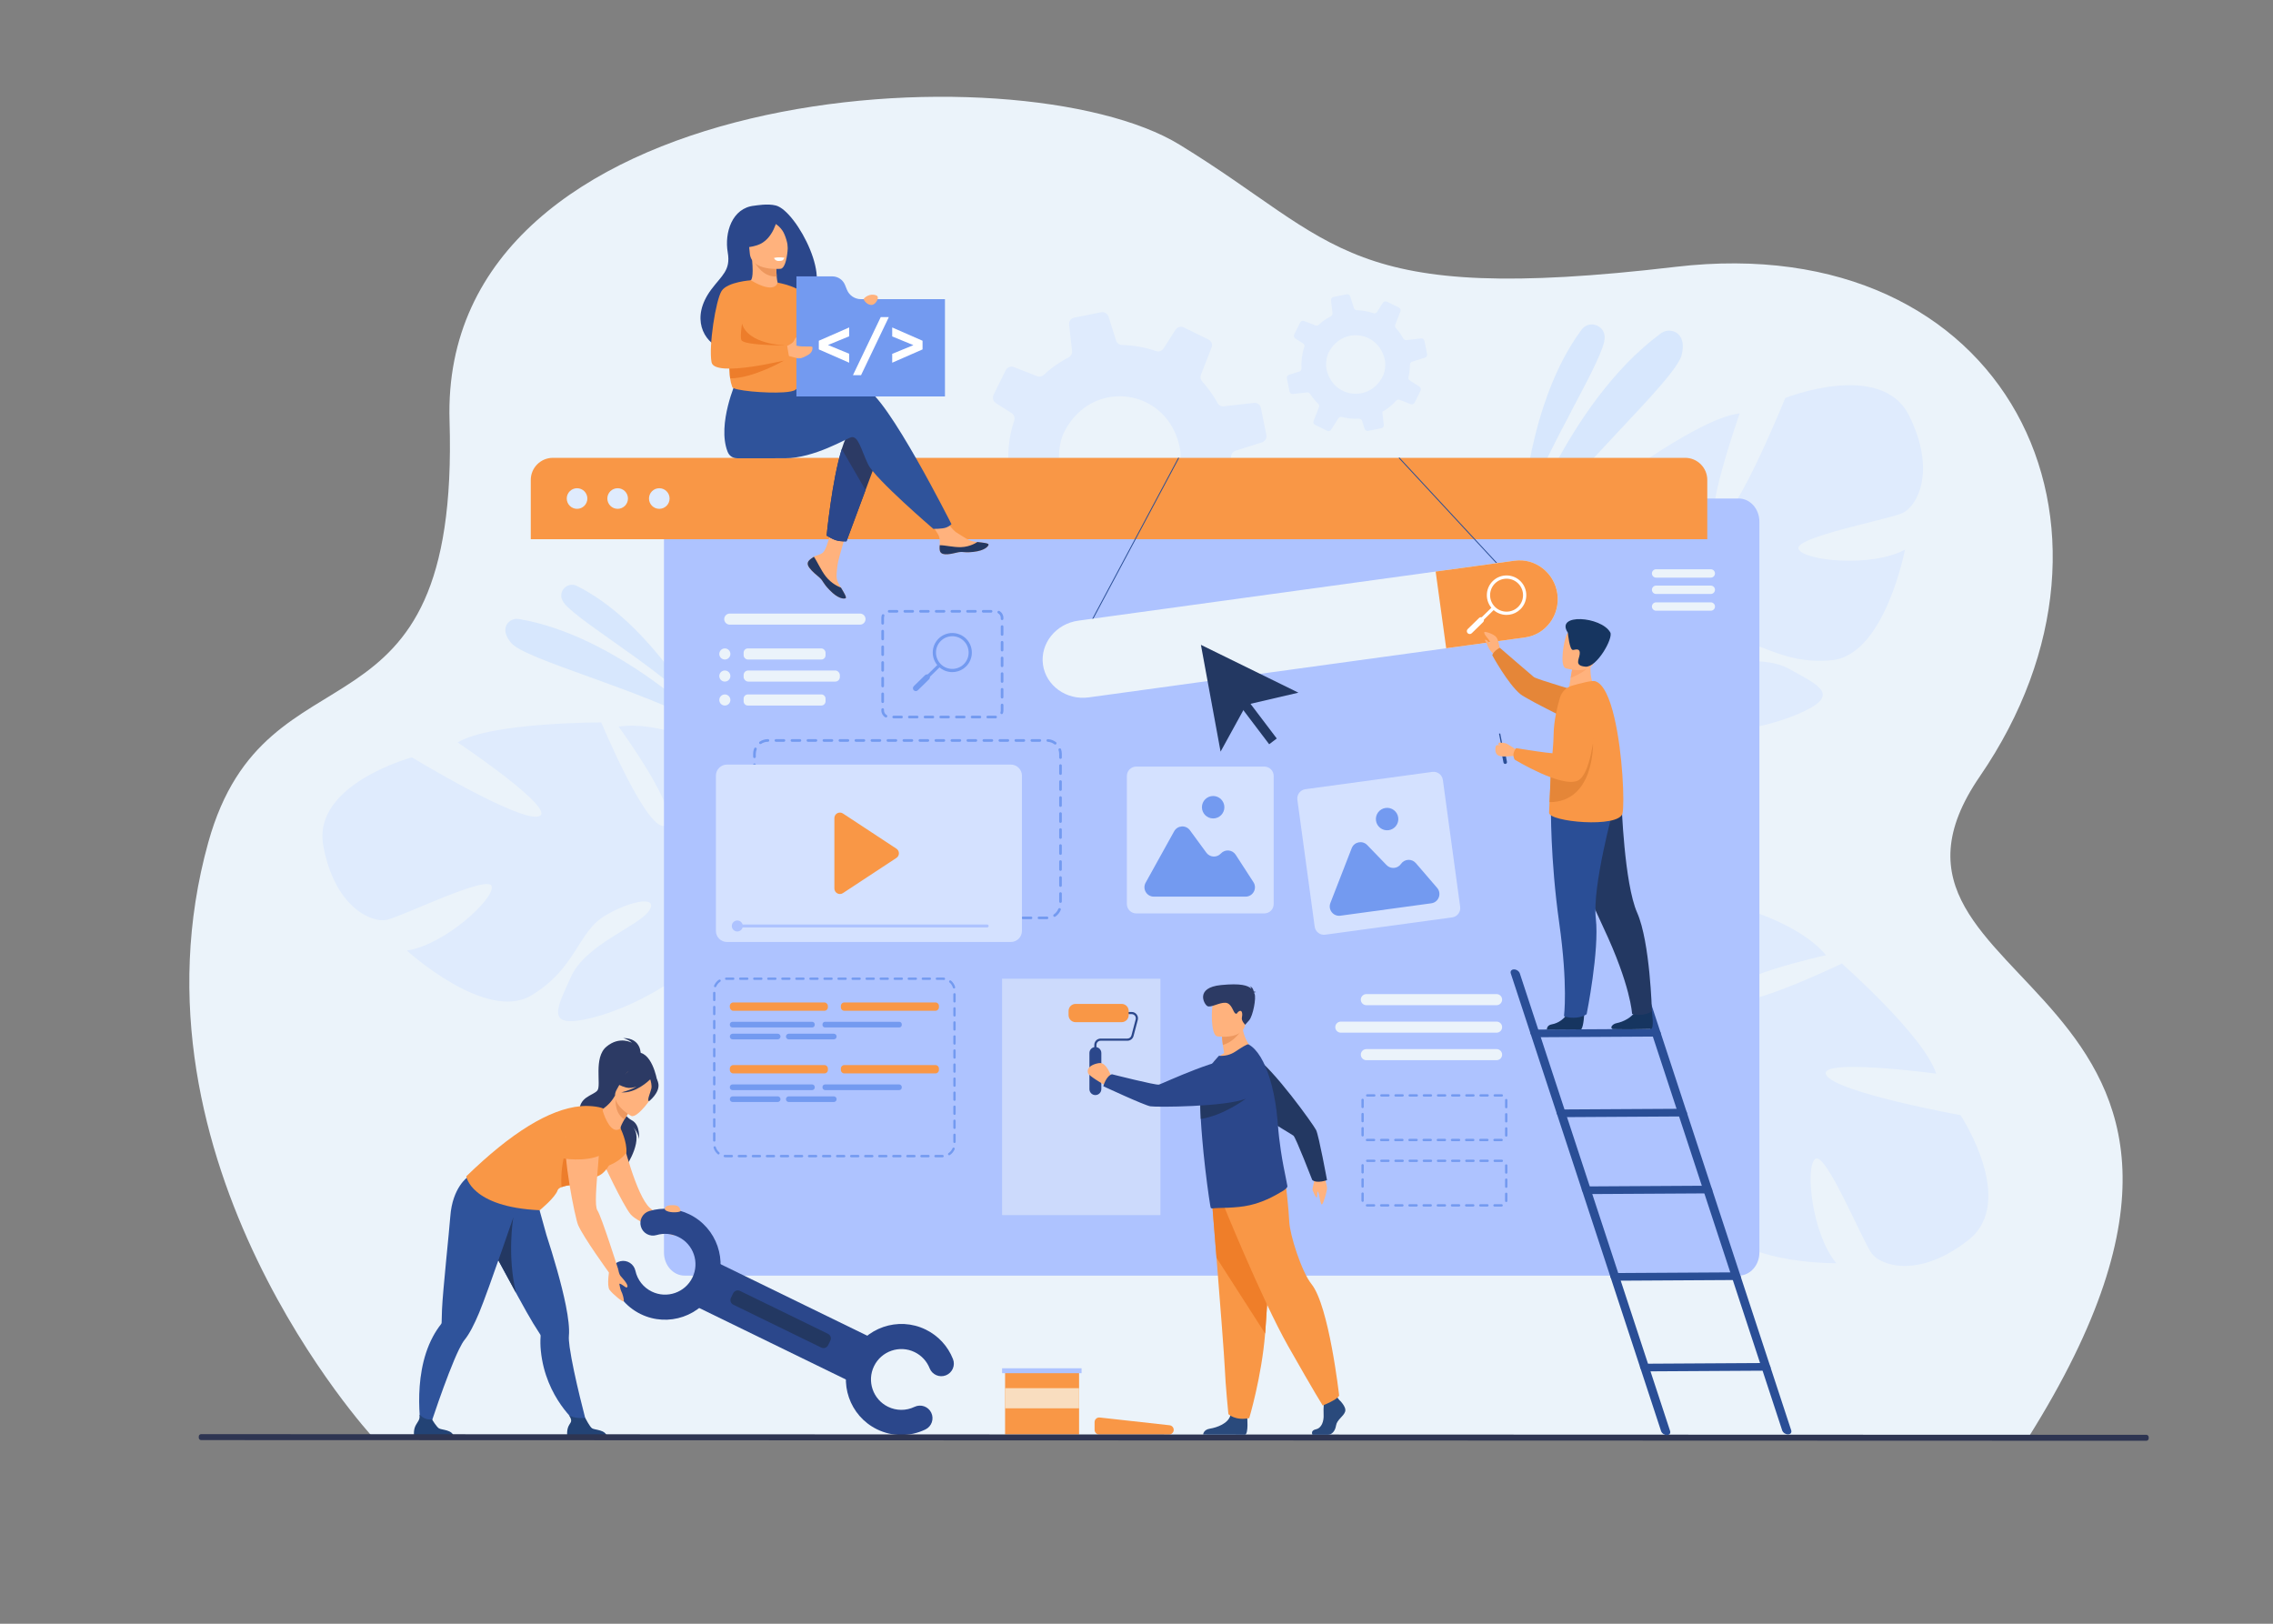 <?xml version="1.0" encoding="UTF-8"?>
<svg id="_x2018_лой_x5F_1" xmlns="http://www.w3.org/2000/svg" version="1.1" viewBox="0 0 2800 2000">
  <rect x="0" y="0" width="2800" height="2000" fill="#808080" stroke="none"/>
  <!-- Generator: Adobe Illustrator 29.3.0, SVG Export Plug-In . SVG Version: 2.1.0 Build 146)  -->
  <defs>
    <style>
      .st0 {
        fill: #2e3552;
      }

      .st1 {
        fill: #234375;
      }

      .st2 {
        fill: #ed7d2b;
      }

      .st3 {
        fill: #2b478b;
      }

      .st4 {
        fill: #233862;
      }

      .st5 {
        fill: #ed975d;
      }

      .st6 {
        fill: #fff;
      }

      .st7, .st8 {
        fill: #ebf3fa;
      }

      .st7, .st9 {
        opacity: .5;
      }

      .st10 {
        fill: #ed985f;
      }

      .st11 {
        fill: #2f539b;
      }

      .st12 {
        fill: #2a4e96;
      }

      .st13 {
        fill: #f9ddbf;
      }

      .st14 {
        fill: #dfebfd;
      }

      .st15 {
        fill: #2a4a7c;
      }

      .st16 {
        fill: #163560;
      }

      .st17 {
        fill: #e58638;
      }

      .st18 {
        fill: #ffb27d;
      }

      .st19 {
        fill: #ef7e29;
      }

      .st20 {
        fill: #fca56b;
      }

      .st21 {
        fill: #2c3a64;
      }

      .st22 {
        fill: #f99746;
      }

      .st23 {
        fill: #d4e1ff;
      }

      .st24 {
        fill: #739af0;
      }

      .st9 {
        fill: #c5ddff;
      }

      .st25 {
        fill: #aec3ff;
      }
    </style>
  </defs>
  <path class="st8" d="M459.22,1770.17s-312.49-338.38-202.58-732.84c71.79-257.64,309.81-101.55,297.13-519.22-12.68-417.67,701.33-461.08,899.29-339.9,197.96,121.17,202.15,198.6,610.92,150.48,408.77-48.12,586.66,319.11,374.87,627.63-185.46,270.17,418.67,243.07,59.54,814.61l-2039.17-.75Z"/>
  <path class="st14" d="M1220.72,636.73l35.62-4.01c2.97-.31,5.86,1.08,7.48,3.58,2.06,3.2,4.27,6.34,6.63,9.41,4.38,5.71,9.07,10.99,14.11,15.75,2.36,2.24,3.14,5.63,1.93,8.62l-13.66,34.88c-1.49,3.71.15,7.97,3.79,9.76l30.69,15.2c3.48,1.71,7.66.53,9.76-2.7l18.56-29.08c1.74-2.87,5.21-4.2,8.55-3.31,14.1,3.73,28.77,5.18,43.45,4.33,3.54-.2,6.84,2.1,7.9,5.48l6.29,20.02c1.23,3.79,5.11,6.14,9.05,5.38l33.33-6.74c.69-.13,1.33-.33,1.92-.64,2.89-1.38,4.67-4.52,4.26-7.81l-2.97-26.61-.74-6.48c5.54-3.12,10.98-6.7,16.16-10.68,6.98-5.36,13.34-11.27,18.97-17.56,2.16-2.39,5.53-3.26,8.53-2.06l28.09,11.04c3.85,1.48,8.2-.18,9.99-3.87l11.63-23.46,3.31-6.73c1.82-3.67.6-8.15-2.85-10.33l-24.29-15.53c-2.84-1.77-4.23-5.13-3.42-8.32,2.26-9.58,3.53-19.37,3.7-29.16.08-.85.08-1.64.07-2.47-.02-.28.02-.56.05-.83.3-3.14,2.49-5.75,5.51-6.69l32.49-10.28c.37-.09.73-.27,1.06-.42,3.16-1.54,4.97-5.09,4.29-8.61l-6.67-33.24c-.81-4.01-4.53-6.73-8.63-6.3l-37.15,4.2c-3.15.39-6.17-1.23-7.67-4.02-3.35-6.1-7.23-12.05-11.63-17.79-2.33-3.04-4.77-5.96-7.3-8.74-2.04-2.28-2.65-5.51-1.52-8.35l13.12-33.53c1.46-3.68-.16-7.92-3.74-9.7l-30.38-14.99c-3.66-1.82-8.12-.62-10.37,2.88l-14.69,23c-1.97,3.09-5.74,4.4-9.19,3.25-13.5-4.68-27.65-7.18-41.91-7.53-3.37-.03-6.37-2.26-7.39-5.52l-9.25-29.28c-1.24-3.93-5.25-6.27-9.29-5.49l-33.12,6.63c-3.98.79-6.68,4.53-6.2,8.5l.16,1.56,3.46,30.92c.37,3.31-1.32,6.44-4.29,7.97l-.03.02c-7.09,3.67-13.97,8.01-20.55,13.05-3.51,2.69-6.81,5.52-10.01,8.47-2.2,2.08-5.38,2.69-8.19,1.6l-28.51-11.2c-3.9-1.55-8.34.19-10.17,3.91l-14.95,30.25c-.42.86-.65,1.78-.77,2.66-.3,2.89,1.04,5.86,3.59,7.5l19.43,12.35c2.36,1.54,3.74,4.23,3.63,6.98-.04.72-.16,1.46-.4,2.18-5.91,17.35-8.27,35.68-7,53.98.26,3.1-1.46,6-4.16,7.43-.39.2-.8.37-1.24.51l-26.31,8.31c-3.81,1.2-6.11,5.08-5.35,9.03l.15.77,6.47,32.4c.86,4.07,4.63,6.8,8.76,6.34ZM1448.61,535.58c2.04,5.09,3.68,10.58,4.83,16.45,2.18,11.19-.09,28.86-5.15,39.1-.54,1.1-1.09,2.17-1.65,3.24-34.85,64.7-126.22,51.83-141.26-21.17-1.95-9.55-.73-23.44,2.68-34.1.83-2.46,1.72-4.77,2.73-6.73,4.65-9.29,10.42-17.07,17-23.4,37.52-36.04,100.21-24.24,120.82,26.6Z"/>
  <path class="st14" d="M2351.75,511.96c-34.2-68.92-152.59-21.74-152.59-21.74,0,0-58.14,144.05-81.82,151.91-23.68,7.86,25.66-132.87,25.66-132.87-47.95,4.79-156.37,86.27-156.37,86.27,0,0,37.13,147.21,12.25,149-24.88,1.79-26.23-132.02-26.23-132.02-42.81,22.7-74.75,84.25-74.75,84.25-35.93,97.05,90.54,138.17,90.54,138.17,0,0,11.77,51.29-8.34,116.81h0s-5.02,12.36-8.64,32.38l12.41-2.47c.35-3.53.83-6.97,1.45-10.3,0-.02,0-.04.01-.06,0-.05.02-.1.03-.14.47-2.09,1.15-5.06,2.01-8.69,0,0,0,0,0-.01,0,0,0,0,0-.02,2.32-8.18,3.79-14.17,4.62-18.45,0-.01,0-.03,0-.04,6.73-25.56,17.07-59.17,26.72-67.71,0,0-1.76-1.66-3.79-5.17,1.21,1.65,2.47,3.36,3.79,5.17,30.29,41.3,138.02,27.79,194.79,3.89,56.77-23.9,27.66-35.46-9.59-56.23-37.25-20.76-102.6-.36-124.44-7.06-21.84-6.7,4.88-23.05,44.94-27.86,40.06-4.8,67.62,30.73,132.57,24.14,64.94-6.59,89.68-136.12,89.68-136.12-41.29,22.4-125.03,13.8-131.08-.78-6.05-14.57,111.1-36.27,128.41-44.44,17.31-8.17,41.94-50.92,7.74-119.84Z"/>
  <path class="st14" d="M398.26,1041.7c-13.92-75.67,109.14-108.84,109.14-108.84,0,0,132.86,80.49,156.53,72.59,23.66-7.9-100.16-91-100.16-91,41.26-24.89,176.89-24.63,176.89-24.63,0,0,58.48,140.1,79.47,126.62,20.99-13.48-58.11-121.41-58.11-121.41,47.88-7.48,110.33,22.66,110.33,22.66,86.92,56.17,10.3,164.88,10.3,164.88,0,0,21.31,48.12,76.67,88.51h0s11.42,6.88,26.32,20.75l-11.41,5.46c-2.4-2.61-4.84-5.08-7.34-7.38-.01-.02-.02-.03-.05-.04-.04-.03-.07-.07-.11-.1-1.63-1.39-3.95-3.36-6.81-5.75,0,0,0,0-.01,0,0,0-.01,0-.01-.01-6.75-5.16-11.52-9.07-14.76-12-.01,0-.02-.02-.03-.03-20.71-16.43-49.12-37.14-61.96-38.19,0,0,.41-2.38-.06-6.4.02,2.04.04,4.17.06,6.4.5,51.22-93.85,104.95-153.62,119.84-59.77,14.89-43.39-11.82-26.01-50.76,17.38-38.94,81.93-61.76,95.4-80.22,13.47-18.45-17.72-15.53-52.67,4.63-34.95,20.16-35.72,65.12-91.67,98.76-55.94,33.64-153.37-55.24-153.37-55.24,46.48-6.81,108.36-63.87,104.48-79.16-3.89-15.29-110.68,37.54-129.43,41.36-18.75,3.83-64.09-15.64-78.01-91.31Z"/>
  <path class="st14" d="M2424.75,1527.38c60.55-47.46-9.66-153.83-9.66-153.83,0,0-152.85-27.72-165.34-49.31-12.5-21.59,135.31-1.82,135.31-1.82-14.42-45.98-116.19-135.63-116.19-135.63,0,0-136.62,66.21-143.42,42.21-6.8-24,123.96-52.46,123.96-52.46-30.91-37.32-97.66-56.11-97.66-56.11-102.32-15.5-116.94,116.69-116.94,116.69,0,0-47.84,21.93-116.07,15.52h0s-13.12-2.41-33.46-1.9l4.93,11.65c3.53-.37,6.99-.6,10.38-.67.02,0,.04,0,.06,0,.05,0,.1,0,.15,0,2.14.04,5.19.1,8.91.21,0,0,0,0,.01,0,0,0,.01,0,.02,0,8.48.61,14.64.84,19,.79.01,0,.03,0,.04,0,26.39,1.41,61.4,4.72,71.72,12.44,0,0,1.27-2.06,4.29-4.76-1.37,1.52-2.79,3.1-4.29,4.76-34.3,38.04.78,140.79,35.69,191.53,34.91,50.75,40.34,19.89,53.11-20.8,12.78-40.69-20.46-100.54-18.32-123.28,2.14-22.74,23.57.11,36.39,38.36,12.83,38.25-16.38,72.45,3.25,134.71,19.62,62.25,151.48,60.22,151.48,60.22-30.31-35.89-38.87-119.63-25.82-128.51,13.04-8.88,58.04,101.44,69.56,116.73,11.51,15.29,58.37,30.74,118.92-16.73Z"/>
  <g>
    <path class="st9" d="M1875.01,636.59s7.1-141.77,73.37-230.65c8.81-11.81,27.62-5.97,28.33,8.74.01.25.02.49.03.75.8,25.15-72.59,136.51-101.73,221.16Z"/>
    <path class="st9" d="M1869.03,677.45s59.69-180.7,176.97-266.88c7.15-5.26,17.4-4.23,22.91,2.72,3.59,4.53,5.57,11.85,2.71,23.7-7.64,31.59-137.25,145.06-202.59,240.47Z"/>
  </g>
  <g>
    <path class="st9" d="M853.73,866.87s-59.49-103.76-143.21-145.2c-11.13-5.51-23.03,6.06-17.94,17.39.08.19.17.38.26.57,9.01,19.19,106.66,74.8,160.88,127.24Z"/>
    <path class="st9" d="M873.83,895.27s-113.86-112.91-234.86-132.83c-7.38-1.21-14.68,3.47-16.17,10.79-.97,4.77.34,11.03,7.02,18.83,17.81,20.8,158.49,56.52,244.01,103.21Z"/>
  </g>
  <path class="st25" d="M2167.31,642.57v900.1c0,15.75-11.37,28.52-25.38,28.52H843.28c-14.02,0-25.38-12.77-25.38-28.52v-900.1c0-15.76,11.37-28.52,25.38-28.52h1298.65c14.02,0,25.38,12.76,25.38,28.52Z"/>
  <g>
    <path class="st22" d="M2103.12,591.18v72.99H653.83v-72.99c0-15.06,12.21-27.26,27.26-27.26h1394.77c15.05,0,27.26,12.2,27.26,27.26Z"/>
    <g>
      <path class="st14" d="M698.16,614.05c0-7.01,5.68-12.69,12.69-12.69s12.69,5.68,12.69,12.69-5.68,12.69-12.69,12.69-12.69-5.68-12.69-12.69Z"/>
      <path class="st14" d="M748.17,614.05c0-7.01,5.68-12.69,12.69-12.69s12.69,5.68,12.69,12.69-5.68,12.69-12.69,12.69-12.69-5.68-12.69-12.69Z"/>
      <path class="st14" d="M799.45,614.05c0-7.01,5.68-12.69,12.69-12.69s12.69,5.68,12.69,12.69-5.68,12.69-12.69,12.69-12.69-5.68-12.69-12.69Z"/>
    </g>
  </g>
  <path class="st14" d="M1592.75,485.29l17.35-1.95c1.45-.15,2.85.52,3.64,1.74,1,1.56,2.08,3.09,3.23,4.58,2.13,2.78,4.42,5.35,6.87,7.67,1.15,1.09,1.53,2.74.94,4.2l-6.65,16.99c-.73,1.81.07,3.88,1.85,4.75l14.95,7.4c1.7.83,3.73.26,4.75-1.32l9.04-14.16c.85-1.4,2.54-2.04,4.17-1.61,6.87,1.81,14.01,2.52,21.16,2.11,1.72-.1,3.33,1.02,3.85,2.67l3.06,9.75c.6,1.84,2.49,2.99,4.41,2.62l16.23-3.28c.33-.06.65-.16.94-.31,1.41-.67,2.27-2.2,2.08-3.8l-1.45-12.96-.36-3.16c2.7-1.52,5.35-3.26,7.87-5.2,3.4-2.61,6.5-5.49,9.24-8.55,1.05-1.17,2.7-1.59,4.15-1l13.68,5.37c1.88.72,3.99-.09,4.87-1.89l5.66-11.43,1.61-3.28c.89-1.79.29-3.97-1.39-5.03l-11.83-7.56c-1.38-.86-2.06-2.5-1.67-4.05,1.1-4.66,1.72-9.43,1.8-14.2.04-.42.04-.8.04-1.2,0-.14,0-.27.03-.4.15-1.53,1.21-2.8,2.68-3.26l15.82-5.01c.18-.04.36-.13.52-.2,1.54-.75,2.42-2.48,2.09-4.19l-3.25-16.19c-.39-1.95-2.2-3.28-4.2-3.07l-18.09,2.05c-1.53.19-3-.6-3.74-1.96-1.63-2.97-3.52-5.87-5.67-8.67-1.14-1.48-2.32-2.9-3.56-4.26-1-1.11-1.29-2.68-.74-4.06l6.39-16.33c.71-1.79-.08-3.85-1.82-4.72l-14.8-7.3c-1.79-.89-3.95-.3-5.05,1.4l-7.15,11.2c-.96,1.5-2.8,2.14-4.47,1.58-6.57-2.28-13.46-3.5-20.41-3.67-1.64-.01-3.1-1.1-3.6-2.69l-4.51-14.26c-.6-1.91-2.56-3.05-4.52-2.67l-16.13,3.23c-1.94.38-3.25,2.21-3.02,4.14l.08.76,1.68,15.06c.18,1.61-.64,3.13-2.09,3.88h-.01c-3.45,1.8-6.8,3.91-10.01,6.37-1.71,1.31-3.32,2.69-4.88,4.13-1.07,1.01-2.62,1.31-3.99.78l-13.89-5.46c-1.9-.75-4.06.09-4.95,1.9l-7.28,14.73c-.2.42-.32.87-.38,1.3-.14,1.41.51,2.85,1.75,3.65l9.46,6.01c1.15.75,1.82,2.06,1.77,3.4-.02.35-.08.71-.19,1.06-2.88,8.45-4.03,17.37-3.41,26.29.13,1.51-.71,2.92-2.03,3.62-.19.1-.39.18-.6.25l-12.81,4.05c-1.86.58-2.98,2.47-2.6,4.4l.07.38,3.15,15.78c.42,1.98,2.25,3.31,4.27,3.09ZM1703.73,436.03c.99,2.48,1.79,5.15,2.35,8.01,1.06,5.45-.04,14.05-2.51,19.04-.26.54-.53,1.06-.81,1.58-16.97,31.51-61.47,25.24-68.79-10.31-.95-4.65-.36-11.42,1.3-16.61.4-1.2.83-2.32,1.33-3.28,2.27-4.52,5.07-8.31,8.28-11.39,18.27-17.55,48.8-11.8,58.84,12.95Z"/>
  <g>
    <path class="st21" d="M789.24,1299.68s1.93-21.06-21.6-21.06c0,0,7.13,1.93,10.82,5.8,0,0-15.01-8.81-31.35,4.73-16.34,13.54-6.19,47.5-11.15,53.95-4.97,6.45-24.31,7.74-21.95,28.59,2.36,20.85,61.4,46.96,57.6,64.21,0,0,23.13-34.01,6.59-49.53,0,0,8.06,7.59,8.88,16.62,0,0,2.19-17.62-9.03-23.26-9.93-4.99-18.06-23.23-17.2-26.5.86-3.26,28.37-53.56,28.37-53.56Z"/>
    <path class="st18" d="M766.07,1400.82s17.58,72.74,34.84,87.28c10.37,8.74,41.22,28.8,41.22,28.8l-12.83,4.66s-42.79-14.45-52.36-25.71c-9.58-11.26-35.8-67.7-35.8-67.7l24.94-27.33Z"/>
    <path class="st11" d="M600.82,1528.61c.15.28.32.57.48.85,3.85,6.69,12.67,23.07,22.4,41.01,4.6,8.51,9.41,17.37,13.98,25.7,7.87,14.38,15.03,27.19,19.21,33.96,4.25,6.88,7.38,11.72,8.64,13.65h.01c.38.61.46,1.31.41,2.01-.44,6.07-.32,12.1.28,18.03,5.86,58.34,45.2,89.6,45.2,89.6l11.7,1.73s-16.55-61.32-21.43-95.99c-.82-5.87-1.18-10.64-.9-13.74.86-9.03-.74-22.29-3.78-37.52-5.4-27.06-15.31-60.26-23.92-86.85-.54-1.7-17-61.2-17-61.2-13.81,12.07-64.16,17.05-64.16,17.05,0,0-8.54,20.76,8.87,51.71Z"/>
    <path class="st1" d="M747.68,1769.95h-48.82s-1.17-7.44,1.38-13.08c2.44-5.42,5.93-5.59.44-14.08,3.1,3.19,13.07,4.52,20.13,3.57.87,1.4,5.58,10.81,8.46,12.88,3.19,2.29,17.42,1.48,18.4,10.71Z"/>
    <path class="st4" d="M600.82,1528.61c.15.28.32.57.48.85,3.85,6.69,24.66,45.12,34.38,63.05-11.26-46.35-3.43-92.69-3.43-92.69l-31.43,28.79Z"/>
    <path class="st21" d="M782.59,1296.72c.32-1.28-27.88,12.75-29.31,14.33-13.23,14.67-9.46,33.82-1.89,34,4.85.12,3.91,8.19,3.91,8.19l54.07-22.87s-6.51-37.96-26.79-33.65Z"/>
    <path class="st22" d="M764.42,1389.9s8.23,16.44,7.2,29.78c0,0-9.92,15.66-35.65,19.63,0,0,22.12-49.42,28.45-49.41Z"/>
    <path class="st11" d="M638.88,1480.53l.17-9.13c-18.19,2.29-62.72-21.74-62.72-21.74,0,0-19.03,12.66-21.64,48.81-1.27,17.64-9.32,92.26-10.21,114.54-.32,8.08-.43,13.84-.47,16.14,0,.01,0,.02,0,.02-.01.7-.34,1.32-.77,1.88-3.76,4.78-7.03,9.85-9.86,15.11-27.76,51.65-13.24,121.82-13.24,121.82l6.45-1.64s23.47-72.75,38.81-104.22c2.6-5.34,4.97-9.49,6.95-11.89,5.77-7.01,11.85-18.9,17.84-33.22,11.33-27.07,48.69-136.49,48.69-136.49Z"/>
    <path class="st1" d="M558.96,1769.95h-48.82s-1.17-7.44,1.38-13.08c2.44-5.42,6.27-7.88,5.35-14.43,3.1,3.19,8.16,6.77,15.22,5.82.86,1.4,5.58,8.91,8.47,10.98,3.19,2.29,17.42,1.48,18.4,10.71Z"/>
    <path class="st22" d="M732.67,1449.78c-6.56,1.12,1.07,6.33-7.95,7.31-12.84,1.4-26.09,2.36-33.03,5.13-2.53,1.01-4.23,2.26-4.75,3.85-3.01,9.05-22.07,24.6-22.07,24.6-85.01-3.87-90.48-41.76-90.48-41.76,55.17-53.58,102.11-82.79,140.9-86.4,9.44-.88,22.17.3,28.14,2.96,13.57,6.04,21,24.42,21,24.42,0,0-6.83,55.64-31.75,59.89Z"/>
    <path class="st2" d="M724.72,1457.09c-12.84,1.4-26.09,2.36-33.03,5.13-2.84-42.4,17.17-74.29,17.17-74.29,0,0,13.05,53.11,15.86,69.16Z"/>
    <path class="st18" d="M742.69,1368.97c2.43,7.6,10.52,29.26,21.73,20.92-.38-1.62,1.98-6.32,4.75-11.09,3.55-6.1,7.78-12.34,7.78-12.34l-18.27-16.01-1.09-.96c-4.78,8.34-9.48,12.36-13.59,15.43-1.25.93-1.78,2.55-1.31,4.04Z"/>
    <path class="st10" d="M776.94,1366.48s-4.22,6.22-7.77,12.33c-11.36-7-11.37-21.06-10.49-28.34l18.27,16.01Z"/>
    <path class="st18" d="M777.45,1374.5s-27.57-15.34-17.75-32.37c9.82-17.02,12.87-30.47,30.89-21.39,18.02,9.08,17.66,17.53,15.77,24.01-1.89,6.48-21.48,33.31-28.91,29.75Z"/>
    <path class="st21" d="M811.02,1334.81c-1.26-7.56-5.1-8.28-7.78-7.78-10.18-16.84-26.82-10.27-26.82-10.27-8.89,11.15-21.73,13.05-21.73,13.05,0,0,3.2,5.95,16.38,9.64,4.03,1.12,8.6.44,13.01-1.04-9.15,5.1-18.71,7.05-18.71,7.05,17.37,1.59,33.9-14.29,35.62-15.99.8,2.46,2.21,7.62,1.37,11.38-1.14,5.12-5.69,14.39-2.91,15.59,0,0,13.48-10.31,11.59-21.64Z"/>
    <g>
      <rect class="st3" x="855.27" y="1600.52" width="228.89" height="60.03" transform="translate(812.59 -260.05) rotate(25.99)"/>
      <path class="st3" d="M789.34,1618.65c-18.89-9.21-32.31-26.27-36.82-46.81-1.83-8.34,3.44-16.58,11.78-18.42,8.34-1.83,16.58,3.44,18.42,11.78,2.47,11.26,9.83,20.61,20.17,25.65,18.56,9.05,41.01,1.31,50.06-17.25,9.05-18.56,1.31-41.01-17.25-50.06-8.43-4.11-18.02-4.91-27-2.26-8.19,2.42-16.79-2.26-19.2-10.45-2.42-8.19,2.26-16.79,10.45-19.21,16.41-4.85,33.92-3.38,49.3,4.12,33.88,16.52,48.01,57.52,31.49,91.4-16.52,33.88-57.52,48.01-91.4,31.49Z"/>
      <path class="st3" d="M1080.4,1760.54c-33.88-16.52-48.01-57.52-31.49-91.4,16.52-33.88,57.52-48.01,91.4-31.49,15.39,7.5,27.32,20.4,33.61,36.31,3.14,7.94-.76,16.92-8.7,20.06-7.94,3.14-16.92-.75-20.06-8.69-3.44-8.71-9.98-15.77-18.41-19.88-18.56-9.05-41.01-1.31-50.06,17.25-9.05,18.56-1.31,41.01,17.25,50.06,10.34,5.04,22.24,5.08,32.63.09,7.7-3.69,16.93-.45,20.62,7.25,3.69,7.7.45,16.93-7.25,20.62-18.96,9.09-40.67,9.03-59.55-.18Z"/>
      <path class="st4" d="M1011.69,1659.84l-108.39-52.84c-3.11-1.52-4.41-5.3-2.9-8.41l2.76-5.65c1.52-3.11,5.3-4.41,8.41-2.9l108.39,52.84c3.11,1.52,4.41,5.3,2.9,8.41l-2.75,5.65c-1.52,3.11-5.3,4.41-8.41,2.9Z"/>
    </g>
    <path class="st18" d="M761.66,1563.83s.6,5.14,2.77,7.79c2.17,2.65,8.49,9.07,8.6,12.83,0,0-.32,1.67-1.67,1.36-1.35-.3-6.06-4.96-8.47-4.63,0,0,1.29,7.53,2.57,9.65,1.28,2.12,3.63,10.11,2.86,11.94s-13.55-8.82-17.42-14.03c-3.87-5.21-.06-26.33-.06-26.33l10.84,1.41Z"/>
    <path class="st18" d="M735.79,1380.76s-32.28-1.76-38.02,18.5c-5.74,20.27,10.76,101.16,14.32,109.51,6.47,15.2,37.98,58.58,37.98,58.58l11.59-3.53s-21.01-66.28-25.7-72.84c-7.36-10.3,9.49-101.42-.17-110.24Z"/>
    <path class="st22" d="M691.41,1426.37c.08.47,30.55,5.6,49.6-4.07,0,0,15.92-49.87-6.83-47.48-22.75,2.39-36.22,9.55-36.79,20.44-.57,10.89-5.98,31.11-5.98,31.11Z"/>
    <path class="st18" d="M826.28,1484.47c-1.53.07-4.34.57-5.35,1.35-1.76,1.36-3.74,3.72.2,5.68,5.92,2.95,17.75,1.64,17.29-.14-1.46-5.59-3.59-7.29-12.14-6.9Z"/>
  </g>
  <g>
    <path class="st18" d="M996.37,690.63c-1.56,1.78-1.75,3.78-.98,5.91,0,0,0,.02.02.03,1.42,3.94,6.13,8.33,11.6,12.72.7.56,1.32,1.08,1.86,1.55.14.12.28.25.42.38.11.1.22.2.32.29,5.1,4.7,3.18,5.78,12.34,15.31,10.44,10.87,17.63,11.06,19.68,10.07,1.73-.84-1.79-6.61-5.68-13.08-.19-.31-.37-.63-.57-.94-.52-.86-1.03-1.74-1.55-2.6-4.57-7.8-3.39-11.45-2.31-23.06.88-9.43,14.67-52.67,14.67-52.67l-20.01-3.45s-6.03,34.43-12.67,39.74c-3.55,2.83-7.53,2.86-10.94,4.96-.24.15-.48.29-.71.45-1.94,1.29-3.92,2.61-5.48,4.4Z"/>
    <path class="st4" d="M996.37,690.63c-1.56,1.78-1.75,3.78-.98,5.91,0,0,0,.02.02.03,1.74,3.93,6.33,8.31,11.62,12.68.69.57,1.3,1.1,1.84,1.59.14.12.28.25.42.38.11.1.22.2.32.29,5.1,4.7,3.18,5.78,12.34,15.31,10.44,10.87,17.63,11.06,19.68,10.07,1.73-.84-1.79-6.61-5.68-13.08-2.03-.74-11.48-4.58-18.62-13.72-6.29-8.02-10.48-18.34-14.76-24.31-.24.15-.48.29-.71.45-1.94,1.29-3.92,2.61-5.48,4.4Z"/>
    <path class="st18" d="M1157.74,678.13c1.24,6.18,10.04,5.15,19.88,2.74,9.84-2.4,7.5.45,21.5-1.1,14-1.55,18.24-6.77,18.67-8.85.38-1.85-6.54-2.5-13.96-3.35-.93-.11-1.87-.22-2.81-.34-8.38-1.05-14.51-6.46-22.12-10.9-7.21-4.21-17.97-21.34-17.97-21.34l-19.2,1.52s10.08,15.3,13.97,21.96c2.29,3.91,2.17,9.09,1.88,13.09-.15,2.17-.29,4.39.15,6.57Z"/>
    <path class="st4" d="M1177.62,680.87c9.84-2.4,7.5.45,21.5-1.1,14-1.55,18.24-6.77,18.67-8.85.38-1.85-6.54-2.5-13.96-3.35l-.07.14s-8.4,5.95-20.05,6.23c-9.5.23-19.56-2.49-26.12-2.38-.15,2.17-.29,4.39.15,6.57,1.24,6.18,10.04,5.15,19.88,2.74Z"/>
    <path class="st21" d="M1084.15,555.35l-17.95,48.3-23.44,63.07s-6.36.61-12.45-1.14c-5.61-1.62-12.04-5.86-12.04-5.86,0,0,6.51-67.72,18.65-106.59,3.11-9.98,6.6-18.05,10.44-22.59,18.82-22.24,36.79,24.81,36.79,24.81Z"/>
    <path class="st11" d="M1065.9,478.64c-11.76-3.79-45.3,1.08-78.99,7.67l-7.05-11.64-72.78-5.68s-24.01,53.26-10.87,87.19c1.93,4.99,5.77,8.19,12.32,8.29,0,0,1.06,0,1.06,0,0,0,43.31-.03,57.38-.03,36.19,0,76.6-24.88,81.82-25.92,8.56-1.71,11.98,15.4,20.53,33.36,8.55,17.97,80.42,79.56,80.42,79.56,0,0,11.04.11,15.61-1.6,4.91-1.84,6.7-4.23,6.7-4.23,0,0-79.63-158.42-106.15-166.98Z"/>
    <path class="st3" d="M955.74,253.12c-10.2-2.62-24.16-.01-26.47.22-27.69,2.73-37,33.62-32.8,57.58,3.87,22.12-7.35,28.24-20.35,45.71-26.07,35.03-9.03,64.56,11.54,72.18,12.34,4.57,29.48-6.96,29.48-6.96.31.12,53.84-35.07,75.79-54.91,36.54-14.3-11.19-107.13-37.18-113.81Z"/>
    <path class="st18" d="M959.83,354.43c.73,2.56-11.38,7.27-20.63,5.54-8.7-1.62-18.45-11.81-16.44-12.76,3.33-1.58,5.57-5.52,3.75-26.78l1.66.19,27.83,3.18s.08,8.67.73,16.79c.54,6.82,1.92,9.67,3.1,13.85Z"/>
    <path class="st5" d="M956,323.79s.08,8.67.73,16.79c-15.36.82-24.61-12.49-28.56-19.97l27.83,3.18Z"/>
    <path class="st18" d="M961.74,331.06s-36.21,3.57-38.09-19.01c-1.88-22.58-7.81-37.33,15.23-40.57,23.04-3.23,28.25,5.01,30.71,12.39,2.46,7.39,1.52,45.67-7.85,47.19Z"/>
    <path class="st3" d="M957.87,267.92s-4.56,27.59-25.18,34.14c-15.04,4.78-21.86,1.63-21.86,1.63,0,0,7.24-9.61,9.82-22.95.76-3.93,3.56-7.17,7.36-8.42,10.69-3.52,23.64-13.13,29.86-4.38Z"/>
    <path class="st3" d="M951.04,273.8s6.82,1.52,12.87,10.33c3.3,4.81,7.13,16.94,6.48,22.31,0,0,6.34-25.53-2.9-35.03-9.8-10.07-16.45,2.4-16.45,2.4Z"/>
    <path class="st22" d="M894.63,428.62c.64,2.74,1.2,5.27,1.65,7.59.74,3.76,1.24,6.99,1.6,9.85,1.11,8.91.77,14.18,1.52,19.96.41,3.23,1.18,6.61,2.71,10.86,1.5,4.14,40.85,7.82,63.23,6.34,7.11-.46,12.52-1.46,14.45-3.12,7.99-6.94,7.19,8.32,8.28-64.67.53-35.6-30.21-67.31-30.21-67.31,0,0-2.45,15.21-32.94-2.89-1.08-.63-13.09,17.15-24.65,39.04-12.73,24.18-9.24,29.3-5.65,44.36Z"/>
    <path class="st3" d="M1066.2,603.65l-23.44,63.07s-6.36.61-12.45-1.14c-5.61-1.62-12.04-5.86-12.04-5.86,0,0,6.51-67.72,18.65-106.59l29.28,50.52Z"/>
    <path class="st22" d="M957.87,348.11s31.37,5.32,35.05,18.82c3.68,13.51,29.13,89.04,29.13,89.04,0,0-19.72,6.73-27.09-.64-7.37-7.37-25.63-68.35-25.63-68.35l-11.46-38.88Z"/>
    <path class="st6" d="M953.39,317.74s1.52,3.71,5.53,3.71,5.09-.6,5.85-1.45c.76-.85,1.51-2.48,1.51-2.48,0,0-6.64-1.31-12.89.22Z"/>
    <path class="st2" d="M897.88,446.07c1.11,8.91.77,14.18,1.52,19.96,28.48.09,66.56-22,66.56-22l-68.08,2.04Z"/>
    <path class="st2" d="M965.96,425.35s-44.37-1.32-51.85-26.54c-8.22-27.71-17.42,11.39-17.42,11.39l4.9,24.96h48.68l15.69-9.81Z"/>
    <g>
      <path class="st24" d="M1043.32,356.91l-2.4-5.94c-2.57-6.37-8.75-10.54-15.62-10.54h-44.23v147.89h182.98v-119.83h-103.54c-7.56,0-14.36-4.59-17.19-11.59Z"/>
      <g>
        <path class="st6" d="M1008.67,430.37v-10.66l37.39-16.38v10.89l-26.11,10.74,26.11,10.74v11.05l-37.39-16.38Z"/>
        <path class="st6" d="M1084.92,390.59h9.97l-34.22,71.54h-9.97l34.22-71.54Z"/>
        <path class="st6" d="M1136.45,419.71v10.66l-37.39,16.38v-10.89l26.11-10.74-26.11-10.74v-11.05l37.39,16.38Z"/>
      </g>
    </g>
    <path class="st18" d="M965.96,431.19l3.21-5.04s2.54-.83,6.11-3.33c4.24-2.98,3.68-7.43,5.8-6.96l.03,9.8-.23.03c9.09,2.43,19.73-.21,19.94,2.05.59,6.23-4.23,9.03-8.27,10.98-3.09,1.49-6.6,3.73-12.18,2-4.08-1.27-10.5-2.56-10.5-2.56l-3.9-6.97Z"/>
    <path class="st22" d="M924.92,345.23s-28.8,1.88-36,13.12c-7.2,11.23-16.13,68.27-12.39,87.86,3.74,19.59,95.98-3.74,95.98-3.74l-2.94-17s-53.23.31-56.27-6.62c-4.03-9.22,11.62-73.61,11.62-73.61Z"/>
    <path class="st18" d="M1063.96,368.44c-.25.75,4.33,8.29,10.87,6.98,4.08-.82,9.38-9.6,4.72-11.53-7.77-3.23-14.93,2.56-15.59,4.55Z"/>
  </g>
  <g>
    <rect class="st12" x="1284.97" y="663.58" width="227.16" height="1.1" transform="translate(154.09 1585.18) rotate(-61.91)"/>
    <rect class="st12" x="1783.03" y="540.34" width="1.1" height="176.89" transform="translate(48.04 1380.07) rotate(-42.83)"/>
    <g>
      <path class="st8" d="M1918.44,731.52c1.79,12.99-1.78,25.52-8.97,35.24-7.19,9.72-17.99,16.61-30.68,18.36l-537.63,73.87c-27.44,3.77-52.81-14.41-56.38-40.4-1.79-12.99,2.2-25.58,10.07-35.38,7.86-9.81,19.61-16.83,33.33-18.72l537.63-73.87c25.38-3.49,49.07,14.92,52.64,40.9Z"/>
      <path class="st22" d="M1918.44,731.52c1.79,12.99-1.78,25.52-8.97,35.24-7.19,9.72-17.99,16.61-30.68,18.36l-97.29,13.37-12.98-94.5,97.29-13.37c25.38-3.49,49.07,14.92,52.64,40.9Z"/>
      <g>
        <path class="st6" d="M1859.23,757.16c-1.2.16-2.41.24-3.64.23-6.49-.08-12.57-2.67-17.1-7.32-9.37-9.59-9.19-25.01.4-34.37h0c9.59-9.37,25.01-9.19,34.37.4,9.37,9.59,9.19,25.01-.4,34.37-3.76,3.68-8.51,5.99-13.63,6.69ZM1841.68,718.56c-8.01,7.82-8.16,20.7-.33,28.71,3.79,3.88,8.86,6.05,14.29,6.11,5.42.06,10.54-1.99,14.42-5.78,8.01-7.82,8.16-20.7.33-28.71-7.82-8.01-20.71-8.16-28.71-.33h0Z"/>
        <rect class="st6" x="1826.05" y="743.68" width="4" height="33.17" transform="translate(1094.2 -1078.55) rotate(45.66)"/>
        <path class="st6" d="M1807.94,779.91h0c-1.38-1.41-1.35-3.68.06-5.06l13.97-13.65c1.41-1.38,3.67-1.35,5.05.06h0c1.38,1.41,1.35,3.68-.06,5.05l-13.97,13.65c-1.41,1.38-3.68,1.35-5.05-.06Z"/>
      </g>
    </g>
  </g>
  <g>
    <rect class="st22" x="899.04" y="1234.74" width="120.79" height="10.25" rx="4.23" ry="4.23"/>
    <g>
      <path class="st24" d="M957.96,1280.22h-55.42c-1.93,0-3.5-1.57-3.5-3.5h0c0-1.93,1.57-3.5,3.5-3.5h55.42c1.93,0,3.5,1.57,3.5,3.5h0c0,1.93-1.57,3.5-3.5,3.5Z"/>
      <g>
        <path class="st24" d="M902.3,1258.56h98.1c1.8,0,3.25,1.46,3.25,3.25v.48c0,1.8-1.46,3.25-3.25,3.25h-98.1c-1.8,0-3.25-1.46-3.25-3.25v-.48c0-1.8,1.46-3.25,3.25-3.25Z"/>
        <path class="st24" d="M1016.33,1258.56h91.4c1.74,0,3.14,1.41,3.14,3.14v.7c0,1.74-1.41,3.14-3.14,3.14h-91.4c-1.74,0-3.15-1.41-3.15-3.15v-.7c0-1.74,1.41-3.14,3.14-3.14Z"/>
        <path class="st24" d="M1027.09,1280.22h-55.42c-1.93,0-3.5-1.57-3.5-3.5h0c0-1.93,1.57-3.5,3.5-3.5h55.42c1.93,0,3.5,1.57,3.5,3.5h0c0,1.93-1.57,3.5-3.5,3.5Z"/>
      </g>
    </g>
    <path class="st22" d="M1040.05,1234.74h112.33c2.34,0,4.23,1.9,4.23,4.23v1.78c0,2.34-1.9,4.23-4.23,4.23h-112.32c-2.34,0-4.23-1.9-4.23-4.23v-1.78c0-2.34,1.9-4.23,4.23-4.23Z"/>
  </g>
  <g>
    <path class="st22" d="M903.28,1311.9h112.33c2.34,0,4.23,1.9,4.23,4.23v1.78c0,2.34-1.9,4.23-4.23,4.23h-112.32c-2.34,0-4.23-1.9-4.23-4.23v-1.78c0-2.34,1.9-4.23,4.23-4.23Z"/>
    <g>
      <path class="st24" d="M957.96,1357.39h-55.42c-1.93,0-3.5-1.57-3.5-3.5h0c0-1.93,1.57-3.5,3.5-3.5h55.42c1.93,0,3.5,1.57,3.5,3.5h0c0,1.93-1.57,3.5-3.5,3.5Z"/>
      <g>
        <path class="st24" d="M902.3,1335.72h98.1c1.8,0,3.25,1.46,3.25,3.25v.48c0,1.8-1.46,3.25-3.25,3.25h-98.1c-1.8,0-3.25-1.46-3.25-3.25v-.48c0-1.8,1.46-3.25,3.25-3.25Z"/>
        <rect class="st24" x="1013.19" y="1335.72" width="97.68" height="6.99" rx="3.15" ry="3.15"/>
        <path class="st24" d="M1027.09,1357.39h-55.42c-1.93,0-3.5-1.57-3.5-3.5h0c0-1.93,1.57-3.5,3.5-3.5h55.42c1.93,0,3.5,1.57,3.5,3.5h0c0,1.93-1.57,3.5-3.5,3.5Z"/>
      </g>
    </g>
    <path class="st22" d="M1040.05,1311.9h112.33c2.34,0,4.23,1.9,4.23,4.23v1.78c0,2.34-1.9,4.23-4.23,4.23h-112.32c-2.34,0-4.23-1.9-4.23-4.23v-1.78c0-2.34,1.9-4.23,4.23-4.23Z"/>
  </g>
  <g>
    <polygon class="st4" points="1599.44 853.17 1535.29 868.1 1503.57 925.82 1479.35 794.27 1599.44 853.17"/>
    <rect class="st4" x="1541.74" y="852.08" width="11.73" height="67.85" transform="translate(-220.97 1114.53) rotate(-37.15)"/>
  </g>
  <g>
    <path class="st23" d="M1399.7,944.22h157.74c6.38,0,11.56,5.18,11.56,11.56v157.74c0,6.38-5.18,11.56-11.56,11.56h-157.74c-6.38,0-11.56-5.18-11.56-11.56v-157.74c0-6.38,5.18-11.56,11.56-11.56Z"/>
    <g>
      <path class="st24" d="M1411.25,1087.25l35.14-63.36c4.09-7.38,14.45-8.03,19.43-1.23l20.27,27.65c4.31,5.88,12.93,6.35,17.85.97h0c5.11-5.58,14.12-4.83,18.23,1.52l21.88,33.77c4.98,7.69-.54,17.84-9.7,17.84h-112.99c-8.81,0-14.38-9.46-10.11-17.17Z"/>
      <path class="st24" d="M1480.6,994.28c0-7.64,6.19-13.83,13.82-13.83s13.83,6.19,13.83,13.83-6.19,13.82-13.83,13.82-13.82-6.19-13.82-13.82Z"/>
    </g>
  </g>
  <g>
    <path class="st23" d="M1788.82,1129.96l-156.3,21.32c-6.33.86-12.15-3.57-13.02-9.89l-21.32-156.29c-.86-6.33,3.57-12.15,9.89-13.02l156.3-21.32c6.33-.86,12.15,3.57,13.02,9.89l21.32,156.3c.86,6.33-3.57,12.15-9.89,13.02Z"/>
    <g>
      <path class="st24" d="M1638.85,1112.23l26.26-67.53c3.06-7.86,13.23-9.91,19.09-3.84l23.82,24.66c5.07,5.25,13.67,4.54,17.82-1.45h0c4.31-6.22,13.33-6.7,18.27-.96l26.24,30.51c5.98,6.95,1.88,17.75-7.2,18.99l-111.96,15.27c-8.73,1.19-15.53-7.43-12.34-15.64Z"/>
      <path class="st24" d="M1695.01,1010.74c-1.03-7.57,4.26-14.54,11.83-15.57,7.57-1.03,14.54,4.26,15.57,11.83,1.03,7.57-4.26,14.53-11.83,15.57-7.57,1.03-14.53-4.26-15.57-11.83Z"/>
    </g>
  </g>
  <g>
    <rect class="st22" x="1238.11" y="1688.69" width="91.15" height="78.15"/>
    <rect class="st25" x="1234.43" y="1685.35" width="97.91" height="6.04"/>
    <rect class="st13" x="1238.11" y="1709.84" width="91.15" height="24.82"/>
  </g>
  <path class="st22" d="M1440.15,1766.9h-86.07c-3.15,0-5.71-2.55-5.71-5.7v-9.55c0-3.4,2.95-6.05,6.33-5.67l86.07,9.55c2.89.32,5.08,2.76,5.08,5.67h0c0,3.15-2.55,5.7-5.7,5.7Z"/>
  <path class="st0" d="M2643.95,1774.63l-2396.18-.83c-1.61,0-2.92-1.32-2.92-2.92v-1.5c0-1.61,1.32-2.92,2.92-2.92l2396.18.83c1.61,0,2.92,1.32,2.92,2.92v1.5c0,1.61-1.32,2.92-2.92,2.92Z"/>
  <path class="st24" d="M1289.81,1132.19h-9.92c-.9,0-1.63-.73-1.63-1.63s.73-1.63,1.63-1.63h9.85c.9,0,1.66.73,1.66,1.63s-.7,1.63-1.6,1.63ZM1270.04,1132.19h-9.85c-.9,0-1.63-.73-1.63-1.63s.73-1.63,1.63-1.63h9.85c.9,0,1.63.73,1.63,1.63s-.73,1.63-1.63,1.63ZM1250.34,1132.19h-9.85c-.9,0-1.63-.73-1.63-1.63s.73-1.63,1.63-1.63h9.85c.9,0,1.63.73,1.63,1.63s-.73,1.63-1.63,1.63ZM1230.64,1132.19h-9.85c-.9,0-1.63-.73-1.63-1.63s.73-1.63,1.63-1.63h9.85c.9,0,1.63.73,1.63,1.63s-.73,1.63-1.63,1.63ZM1210.93,1132.19h-9.85c-.9,0-1.63-.73-1.63-1.63s.73-1.63,1.63-1.63h9.85c.9,0,1.63.73,1.63,1.63s-.73,1.63-1.63,1.63ZM1191.23,1132.19h-9.85c-.9,0-1.63-.73-1.63-1.63s.73-1.63,1.63-1.63h9.85c.9,0,1.63.73,1.63,1.63s-.73,1.63-1.63,1.63ZM1171.53,1132.19h-9.85c-.9,0-1.63-.73-1.63-1.63s.73-1.63,1.63-1.63h9.85c.9,0,1.63.73,1.63,1.63s-.73,1.63-1.63,1.63ZM1151.83,1132.19h-9.85c-.9,0-1.63-.73-1.63-1.63s.73-1.63,1.63-1.63h9.85c.9,0,1.63.73,1.63,1.63s-.73,1.63-1.63,1.63ZM1132.12,1132.19h-9.85c-.9,0-1.63-.73-1.63-1.63s.73-1.63,1.63-1.63h9.85c.9,0,1.63.73,1.63,1.63s-.73,1.63-1.63,1.63ZM1112.42,1132.19h-9.85c-.9,0-1.63-.73-1.63-1.63s.73-1.63,1.63-1.63h9.85c.9,0,1.63.73,1.63,1.63s-.73,1.63-1.63,1.63ZM1092.72,1132.19h-9.85c-.9,0-1.63-.73-1.63-1.63s.73-1.63,1.63-1.63h9.85c.9,0,1.63.73,1.63,1.63s-.73,1.63-1.63,1.63ZM1073.02,1132.19h-9.85c-.9,0-1.63-.73-1.63-1.63s.73-1.63,1.63-1.63h9.85c.9,0,1.63.73,1.63,1.63s-.73,1.63-1.63,1.63ZM1053.32,1132.19h-9.85c-.9,0-1.63-.73-1.63-1.63s.73-1.63,1.63-1.63h9.85c.9,0,1.63.73,1.63,1.63s-.73,1.63-1.63,1.63ZM1033.61,1132.19h-9.85c-.9,0-1.63-.73-1.63-1.63s.73-1.63,1.63-1.63h9.85c.9,0,1.63.73,1.63,1.63s-.73,1.63-1.63,1.63ZM1013.91,1132.19h-9.85c-.9,0-1.63-.73-1.63-1.63s.73-1.63,1.63-1.63h9.85c.9,0,1.63.73,1.63,1.63s-.73,1.63-1.63,1.63ZM994.21,1132.19h-9.85c-.9,0-1.63-.73-1.63-1.63s.73-1.63,1.63-1.63h9.85c.9,0,1.63.73,1.63,1.63s-.73,1.63-1.63,1.63ZM974.51,1132.19h-9.85c-.9,0-1.63-.73-1.63-1.63s.73-1.63,1.63-1.63h9.85c.9,0,1.63.73,1.63,1.63s-.73,1.63-1.63,1.63ZM954.8,1132.19h-8.78c-.39,0-.78-.01-1.17-.04-.9-.06-1.58-.83-1.52-1.73.06-.9.83-1.6,1.73-1.52.32.02.64.03.97.03h8.78c.9,0,1.63.73,1.63,1.63s-.73,1.63-1.63,1.63ZM1299.08,1129.32c-.52,0-1.03-.25-1.35-.71-.51-.75-.31-1.76.43-2.27,2.48-1.69,4.38-4.04,5.5-6.81.34-.83,1.29-1.24,2.12-.9.84.34,1.24,1.29.9,2.12-1.36,3.37-3.67,6.24-6.69,8.29-.28.19-.6.28-.91.28ZM935.87,1128.74c-.35,0-.7-.11-.99-.34-2.89-2.23-5.03-5.23-6.18-8.68-.29-.85.18-1.78,1.03-2.06.85-.28,1.78.18,2.06,1.03.95,2.83,2.7,5.3,5.08,7.13.71.55.85,1.57.3,2.29-.32.42-.8.64-1.29.64ZM1306.38,1112.08c-.9,0-1.63-.73-1.63-1.63v-9.85c0-.9.73-1.63,1.63-1.63s1.63.73,1.63,1.63v9.85c0,.9-.73,1.63-1.63,1.63ZM929.39,1111.07c-.9,0-1.63-.73-1.63-1.63v-9.85c0-.9.73-1.63,1.63-1.63s1.63.73,1.63,1.63v9.85c0,.9-.73,1.63-1.63,1.63ZM1306.38,1092.37c-.9,0-1.63-.73-1.63-1.63v-9.85c0-.9.73-1.63,1.63-1.63s1.63.73,1.63,1.63v9.85c0,.9-.73,1.63-1.63,1.63ZM929.39,1091.37c-.9,0-1.63-.73-1.63-1.63v-9.85c0-.9.73-1.63,1.63-1.63s1.63.73,1.63,1.63v9.85c0,.9-.73,1.63-1.63,1.63ZM1306.38,1072.67c-.9,0-1.63-.73-1.63-1.63v-9.85c0-.9.73-1.63,1.63-1.63s1.63.73,1.63,1.63v9.85c0,.9-.73,1.63-1.63,1.63ZM929.39,1071.67c-.9,0-1.63-.73-1.63-1.63v-9.85c0-.9.73-1.63,1.63-1.63s1.63.73,1.63,1.63v9.85c0,.9-.73,1.63-1.63,1.63ZM1306.38,1052.97c-.9,0-1.63-.73-1.63-1.63v-9.85c0-.9.73-1.63,1.63-1.63s1.63.73,1.63,1.63v9.85c0,.9-.73,1.63-1.63,1.63ZM929.39,1051.97c-.9,0-1.63-.73-1.63-1.63v-9.85c0-.9.73-1.63,1.63-1.63s1.63.73,1.63,1.63v9.85c0,.9-.73,1.63-1.63,1.63ZM1306.38,1033.27c-.9,0-1.63-.73-1.63-1.63v-9.85c0-.9.73-1.63,1.63-1.63s1.63.73,1.63,1.63v9.85c0,.9-.73,1.63-1.63,1.63ZM929.39,1032.26c-.9,0-1.63-.73-1.63-1.63v-9.85c0-.9.73-1.63,1.63-1.63s1.63.73,1.63,1.63v9.85c0,.9-.73,1.63-1.63,1.63ZM1306.38,1013.56c-.9,0-1.63-.73-1.63-1.63v-9.85c0-.9.73-1.63,1.63-1.63s1.63.73,1.63,1.63v9.85c0,.9-.73,1.63-1.63,1.63ZM929.39,1012.56c-.9,0-1.63-.73-1.63-1.63v-9.85c0-.9.73-1.63,1.63-1.63s1.63.73,1.63,1.63v9.85c0,.9-.73,1.63-1.63,1.63ZM1306.38,993.86c-.9,0-1.63-.73-1.63-1.63v-9.85c0-.9.73-1.63,1.63-1.63s1.63.73,1.63,1.63v9.85c0,.9-.73,1.63-1.63,1.63ZM929.39,992.86c-.9,0-1.63-.73-1.63-1.63v-9.85c0-.9.73-1.63,1.63-1.63s1.63.73,1.63,1.63v9.85c0,.9-.73,1.63-1.63,1.63ZM1306.38,974.16c-.9,0-1.63-.73-1.63-1.63v-9.85c0-.9.73-1.63,1.63-1.63s1.63.73,1.63,1.63v9.85c0,.9-.73,1.63-1.63,1.63ZM929.39,973.16c-.9,0-1.63-.73-1.63-1.63v-9.85c0-.9.73-1.63,1.63-1.63s1.63.73,1.63,1.63v9.85c0,.9-.73,1.63-1.63,1.63ZM1306.38,954.46c-.9,0-1.63-.73-1.63-1.63v-9.85c0-.9.73-1.63,1.63-1.63s1.63.73,1.63,1.63v9.85c0,.9-.73,1.63-1.63,1.63ZM929.39,953.46c-.9,0-1.63-.73-1.63-1.63v-9.85c0-.9.73-1.63,1.63-1.63s1.63.73,1.63,1.63v9.85c0,.9-.73,1.63-1.63,1.63ZM1306.38,934.75c-.9,0-1.63-.73-1.63-1.63v-4.45c0-1.64-.26-3.25-.78-4.79-.29-.85.17-1.78,1.03-2.07.85-.29,1.78.17,2.07,1.03.63,1.87.95,3.84.95,5.83v4.45c0,.9-.73,1.63-1.63,1.63ZM929.39,933.75c-.9,0-1.63-.73-1.63-1.63v-3.44c0-2.37.45-4.68,1.33-6.86.34-.83,1.29-1.24,2.12-.9.83.34,1.24,1.29.9,2.12-.73,1.79-1.09,3.69-1.09,5.64v3.44c0,.9-.73,1.63-1.63,1.63ZM1299.86,917.1c-.35,0-.7-.11-.99-.34-2.37-1.82-5.21-2.88-8.19-3.07-.9-.06-1.58-.83-1.53-1.73.05-.9.84-1.59,1.73-1.53,3.64.22,7.09,1.51,9.98,3.74.71.55.85,1.57.3,2.29-.32.42-.81.64-1.29.64ZM936.71,916.52c-.52,0-1.04-.25-1.35-.72-.5-.75-.31-1.76.44-2.26,3.01-2.04,6.54-3.12,10.19-3.13h0c.9,0,1.63.73,1.63,1.63,0,.9-.73,1.63-1.63,1.63-3,0-5.89.89-8.37,2.57-.28.19-.6.28-.91.28ZM1280.93,913.67h-9.85c-.9,0-1.63-.73-1.63-1.63s.73-1.63,1.63-1.63h9.85c.9,0,1.63.73,1.63,1.63s-.73,1.63-1.63,1.63ZM1261.23,913.67h-9.85c-.9,0-1.63-.73-1.63-1.63s.73-1.63,1.63-1.63h9.85c.9,0,1.63.73,1.63,1.63s-.73,1.63-1.63,1.63ZM1241.52,913.67h-9.85c-.9,0-1.63-.73-1.63-1.63s.73-1.63,1.63-1.63h9.85c.9,0,1.63.73,1.63,1.63s-.73,1.63-1.63,1.63ZM1221.82,913.67h-9.85c-.9,0-1.63-.73-1.63-1.63s.73-1.63,1.63-1.63h9.85c.9,0,1.63.73,1.63,1.63s-.73,1.63-1.63,1.63ZM1202.12,913.67h-9.85c-.9,0-1.63-.73-1.63-1.63s.73-1.63,1.63-1.63h9.85c.9,0,1.63.73,1.63,1.63s-.73,1.63-1.63,1.63ZM1182.42,913.67h-9.85c-.9,0-1.63-.73-1.63-1.63s.73-1.63,1.63-1.63h9.85c.9,0,1.63.73,1.63,1.63s-.73,1.63-1.63,1.63ZM1162.71,913.67h-9.85c-.9,0-1.63-.73-1.63-1.63s.73-1.63,1.63-1.63h9.85c.9,0,1.63.73,1.63,1.63s-.73,1.63-1.63,1.63ZM1143.01,913.67h-9.85c-.9,0-1.63-.73-1.63-1.63s.73-1.63,1.63-1.63h9.85c.9,0,1.63.73,1.63,1.63s-.73,1.63-1.63,1.63ZM1123.31,913.67h-9.85c-.9,0-1.63-.73-1.63-1.63s.73-1.63,1.63-1.63h9.85c.9,0,1.63.73,1.63,1.63s-.73,1.63-1.63,1.63ZM1103.61,913.67h-9.85c-.9,0-1.63-.73-1.63-1.63s.73-1.63,1.63-1.63h9.85c.9,0,1.63.73,1.63,1.63s-.73,1.63-1.63,1.63ZM1083.91,913.67h-9.85c-.9,0-1.63-.73-1.63-1.63s.73-1.63,1.63-1.63h9.85c.9,0,1.63.73,1.63,1.63s-.73,1.63-1.63,1.63ZM1064.2,913.67h-9.85c-.9,0-1.63-.73-1.63-1.63s.73-1.63,1.63-1.63h9.85c.9,0,1.63.73,1.63,1.63s-.73,1.63-1.63,1.63ZM1044.5,913.67h-9.85c-.9,0-1.63-.73-1.63-1.63s.73-1.63,1.63-1.63h9.85c.9,0,1.63.73,1.63,1.63s-.73,1.63-1.63,1.63ZM1024.8,913.67h-9.85c-.9,0-1.63-.73-1.63-1.63s.73-1.63,1.63-1.63h9.85c.9,0,1.63.73,1.63,1.63s-.73,1.63-1.63,1.63ZM1005.1,913.67h-9.85c-.9,0-1.63-.73-1.63-1.63s.73-1.63,1.63-1.63h9.85c.9,0,1.63.73,1.63,1.63s-.73,1.63-1.63,1.63ZM985.39,913.67h-9.85c-.9,0-1.63-.73-1.63-1.63s.73-1.63,1.63-1.63h9.85c.9,0,1.63.73,1.63,1.63s-.73,1.63-1.63,1.63ZM965.69,913.67h-9.85c-.9,0-1.63-.73-1.63-1.63s.73-1.63,1.63-1.63h9.85c.9,0,1.63.73,1.63,1.63s-.73,1.63-1.63,1.63Z"/>
  <path class="st24" d="M1849.8,1405.59h-8.79c-.8,0-1.44-.65-1.44-1.44s.65-1.44,1.44-1.44h8.73c.8,0,1.48.65,1.48,1.44s-.61,1.44-1.41,1.44ZM1832.28,1405.59h-8.73c-.8,0-1.44-.65-1.44-1.44s.65-1.44,1.44-1.44h8.73c.8,0,1.44.65,1.44,1.44s-.65,1.44-1.44,1.44ZM1814.83,1405.59h-8.73c-.8,0-1.44-.65-1.44-1.44s.65-1.44,1.44-1.44h8.73c.8,0,1.44.65,1.44,1.44s-.65,1.44-1.44,1.44ZM1797.38,1405.59h-8.73c-.8,0-1.44-.65-1.44-1.44s.65-1.44,1.44-1.44h8.73c.8,0,1.44.65,1.44,1.44s-.65,1.44-1.44,1.44ZM1779.92,1405.59h-8.73c-.8,0-1.44-.65-1.44-1.44s.65-1.44,1.44-1.44h8.73c.8,0,1.44.65,1.44,1.44s-.65,1.44-1.44,1.44ZM1762.47,1405.59h-8.73c-.8,0-1.44-.65-1.44-1.44s.65-1.44,1.44-1.44h8.73c.8,0,1.44.65,1.44,1.44s-.65,1.44-1.44,1.44ZM1745.02,1405.59h-8.73c-.8,0-1.44-.65-1.44-1.44s.65-1.44,1.44-1.44h8.73c.8,0,1.44.65,1.44,1.44s-.65,1.44-1.44,1.44ZM1727.56,1405.59h-8.73c-.8,0-1.44-.65-1.44-1.44s.65-1.44,1.44-1.44h8.73c.8,0,1.44.65,1.44,1.44s-.65,1.44-1.44,1.44ZM1710.11,1405.59h-8.73c-.8,0-1.44-.65-1.44-1.44s.65-1.44,1.44-1.44h8.73c.8,0,1.44.65,1.44,1.44s-.65,1.44-1.44,1.44ZM1692.66,1405.59h-8.43c-.12,0-.25,0-.37,0-.8-.04-1.41-.72-1.37-1.51.04-.8.69-1.4,1.51-1.37.08,0,.15,0,.23,0h8.43c.8,0,1.44.65,1.44,1.44s-.65,1.44-1.44,1.44ZM1855.45,1400.06h-.05c-.8-.03-1.42-.69-1.4-1.49v-.14s0-8.54,0-8.54c0-.8.65-1.44,1.44-1.44s1.44.65,1.44,1.44v8.77c-.03.78-.67,1.4-1.45,1.4ZM1678.52,1399.82c-.8,0-1.44-.65-1.44-1.44v-8.73c0-.8.65-1.44,1.44-1.44s1.44.65,1.44,1.44v8.73c0,.8-.65,1.44-1.44,1.44ZM1855.45,1382.61c-.8,0-1.44-.65-1.44-1.44v-8.73c0-.8.65-1.44,1.44-1.44s1.44.65,1.44,1.44v8.73c0,.8-.65,1.44-1.44,1.44ZM1678.52,1382.37c-.8,0-1.44-.65-1.44-1.44v-8.73c0-.8.65-1.44,1.44-1.44s1.44.65,1.44,1.44v8.73c0,.8-.65,1.44-1.44,1.44ZM1855.45,1365.15c-.8,0-1.44-.65-1.44-1.44v-8.73c0-.8.65-1.44,1.44-1.44s1.44.65,1.44,1.44v8.73c0,.8-.65,1.44-1.44,1.44ZM1678.52,1364.92c-.8,0-1.44-.65-1.44-1.44v-8.51c0-.09,0-.18,0-.28.03-.8.67-1.43,1.5-1.38.8.03,1.42.71,1.38,1.5v.16s0,8.51,0,8.51c0,.8-.65,1.44-1.44,1.44ZM1850,1350.7s-.04,0-.06,0h-.2s-8.46,0-8.46,0c-.8,0-1.44-.65-1.44-1.44s.65-1.44,1.44-1.44h8.46c.11,0,.22,0,.33,0,.8.04,1.42.71,1.38,1.51-.03.78-.67,1.38-1.44,1.38ZM1832.55,1350.69h-8.73c-.8,0-1.44-.65-1.44-1.44s.65-1.44,1.44-1.44h8.73c.8,0,1.44.65,1.44,1.44s-.65,1.44-1.44,1.44ZM1815.1,1350.69h-8.73c-.8,0-1.44-.65-1.44-1.44s.65-1.44,1.44-1.44h8.73c.8,0,1.44.65,1.44,1.44s-.65,1.44-1.44,1.44ZM1797.64,1350.69h-8.73c-.8,0-1.44-.65-1.44-1.44s.65-1.44,1.44-1.44h8.73c.8,0,1.44.65,1.44,1.44s-.65,1.44-1.44,1.44ZM1780.19,1350.69h-8.73c-.8,0-1.44-.65-1.44-1.44s.65-1.44,1.44-1.44h8.73c.8,0,1.44.65,1.44,1.44s-.65,1.44-1.44,1.44ZM1762.74,1350.69h-8.73c-.8,0-1.44-.65-1.44-1.44s.65-1.44,1.44-1.44h8.73c.8,0,1.44.65,1.44,1.44s-.65,1.44-1.44,1.44ZM1745.28,1350.69h-8.73c-.8,0-1.44-.65-1.44-1.44s.65-1.44,1.44-1.44h8.73c.8,0,1.44.65,1.44,1.44s-.65,1.44-1.44,1.44ZM1727.83,1350.69h-8.73c-.8,0-1.44-.65-1.44-1.44s.65-1.44,1.44-1.44h8.73c.8,0,1.44.65,1.44,1.44s-.65,1.44-1.44,1.44ZM1710.38,1350.69h-8.73c-.8,0-1.44-.65-1.44-1.44s.65-1.44,1.44-1.44h8.73c.8,0,1.44.65,1.44,1.44s-.65,1.44-1.44,1.44ZM1692.92,1350.69h-8.69c-.8,0-1.46-.65-1.46-1.44s.63-1.44,1.43-1.44h8.73c.8,0,1.44.65,1.44,1.44s-.65,1.44-1.44,1.44Z"/>
  <path class="st24" d="M1226.47,884.79h-9.72c-.9,0-1.63-.73-1.63-1.63s.73-1.63,1.63-1.63h9.66c.9,0,1.66.73,1.66,1.63s-.7,1.63-1.6,1.63ZM1207.1,884.79h-9.66c-.9,0-1.63-.73-1.63-1.63s.73-1.63,1.63-1.63h9.66c.9,0,1.63.73,1.63,1.63s-.73,1.63-1.63,1.63ZM1187.78,884.79h-9.66c-.9,0-1.63-.73-1.63-1.63s.73-1.63,1.63-1.63h9.66c.9,0,1.63.73,1.63,1.63s-.73,1.63-1.63,1.63ZM1168.47,884.79h-9.66c-.9,0-1.63-.73-1.63-1.63s.73-1.63,1.63-1.63h9.66c.9,0,1.63.73,1.63,1.63s-.73,1.63-1.63,1.63ZM1149.15,884.79h-9.66c-.9,0-1.63-.73-1.63-1.63s.73-1.63,1.63-1.63h9.66c.9,0,1.63.73,1.63,1.63s-.73,1.63-1.63,1.63ZM1129.84,884.79h-9.66c-.9,0-1.63-.73-1.63-1.63s.73-1.63,1.63-1.63h9.66c.9,0,1.63.73,1.63,1.63s-.73,1.63-1.63,1.63ZM1110.53,884.79h-9.66c-.9,0-1.63-.73-1.63-1.63s.73-1.63,1.63-1.63h9.66c.9,0,1.63.73,1.63,1.63s-.73,1.63-1.63,1.63ZM1091.39,883.75c-.27,0-.55-.07-.8-.21-3.02-1.71-4.9-4.93-4.9-8.4v-1.18c0-.9.73-1.63,1.63-1.63s1.63.73,1.63,1.63v1.18c0,2.3,1.24,4.43,3.24,5.56.78.44,1.06,1.44.61,2.22-.3.53-.85.83-1.42.83ZM1233.92,879.6c-.19,0-.38-.03-.57-.1-.84-.32-1.27-1.26-.95-2.1.27-.72.41-1.48.41-2.25v-6.77c0-.9.73-1.63,1.63-1.63s1.63.73,1.63,1.63v6.77c0,1.17-.21,2.31-.62,3.4-.25.65-.87,1.06-1.53,1.06ZM1087.32,865.93c-.9,0-1.63-.73-1.63-1.63v-9.66c0-.9.73-1.63,1.63-1.63s1.63.73,1.63,1.63v9.66c0,.9-.73,1.63-1.63,1.63ZM1234.43,860.35c-.9,0-1.63-.73-1.63-1.63v-9.66c0-.9.73-1.63,1.63-1.63s1.63.73,1.63,1.63v9.66c0,.9-.73,1.63-1.63,1.63ZM1087.32,846.62c-.9,0-1.63-.73-1.63-1.63v-9.66c0-.9.73-1.63,1.63-1.63s1.63.73,1.63,1.63v9.66c0,.9-.73,1.63-1.63,1.63ZM1234.43,841.03c-.9,0-1.63-.73-1.63-1.63v-9.66c0-.9.73-1.63,1.63-1.63s1.63.73,1.63,1.63v9.66c0,.9-.73,1.63-1.63,1.63ZM1087.32,827.3c-.9,0-1.63-.73-1.63-1.63v-9.66c0-.9.73-1.63,1.63-1.63s1.63.73,1.63,1.63v9.66c0,.9-.73,1.63-1.63,1.63ZM1234.43,821.72c-.9,0-1.63-.73-1.63-1.63v-9.66c0-.9.73-1.63,1.63-1.63s1.63.73,1.63,1.63v9.66c0,.9-.73,1.63-1.63,1.63ZM1087.32,807.99c-.9,0-1.63-.73-1.63-1.63v-9.66c0-.9.73-1.63,1.63-1.63s1.63.73,1.63,1.63v9.66c0,.9-.73,1.63-1.63,1.63ZM1234.43,802.4c-.9,0-1.63-.73-1.63-1.63v-9.66c0-.9.73-1.63,1.63-1.63s1.63.73,1.63,1.63v9.66c0,.9-.73,1.63-1.63,1.63ZM1087.32,788.68c-.9,0-1.63-.73-1.63-1.63v-9.66c0-.9.73-1.63,1.63-1.63s1.63.73,1.63,1.63v9.66c0,.9-.73,1.63-1.63,1.63ZM1234.43,783.09c-.9,0-1.63-.73-1.63-1.63v-9.66c0-.9.73-1.63,1.63-1.63s1.63.73,1.63,1.63v9.66c0,.9-.73,1.63-1.63,1.63ZM1087.32,769.36c-.9,0-1.63-.73-1.63-1.63v-6.74c0-1.18.21-2.34.63-3.43.32-.84,1.26-1.26,2.1-.94.84.32,1.26,1.26.94,2.1-.28.73-.42,1.49-.42,2.27v6.74c0,.9-.73,1.63-1.63,1.63ZM1234.43,763.78c-.9,0-1.63-.73-1.63-1.63v-1.15c0-2.31-1.25-4.44-3.27-5.58-.78-.44-1.06-1.44-.62-2.22.44-.78,1.43-1.06,2.22-.62,3.04,1.71,4.93,4.94,4.93,8.42v1.15c0,.9-.73,1.63-1.63,1.63ZM1220.85,754.6h-9.66c-.9,0-1.63-.73-1.63-1.63s.73-1.63,1.63-1.63h9.66c.9,0,1.63.73,1.63,1.63s-.73,1.63-1.63,1.63ZM1201.54,754.6h-9.66c-.9,0-1.63-.73-1.63-1.63s.73-1.63,1.63-1.63h9.66c.9,0,1.63.73,1.63,1.63s-.73,1.63-1.63,1.63ZM1182.23,754.6h-9.66c-.9,0-1.63-.73-1.63-1.63s.73-1.63,1.63-1.63h9.66c.9,0,1.63.73,1.63,1.63s-.73,1.63-1.63,1.63ZM1162.91,754.6h-9.66c-.9,0-1.63-.73-1.63-1.63s.73-1.63,1.63-1.63h9.66c.9,0,1.63.73,1.63,1.63s-.73,1.63-1.63,1.63ZM1143.6,754.6h-9.66c-.9,0-1.63-.73-1.63-1.63s.73-1.63,1.63-1.63h9.66c.9,0,1.63.73,1.63,1.63s-.73,1.63-1.63,1.63ZM1124.29,754.6h-9.66c-.9,0-1.63-.73-1.63-1.63s.73-1.63,1.63-1.63h9.66c.9,0,1.63.73,1.63,1.63s-.73,1.63-1.63,1.63ZM1104.97,754.6h-9.63c-.9,0-1.65-.73-1.65-1.63s.72-1.63,1.62-1.63h9.66c.9,0,1.63.73,1.63,1.63s-.73,1.63-1.63,1.63Z"/>
  <path class="st24" d="M1849.8,1486.13h-8.79c-.8,0-1.44-.65-1.44-1.44s.65-1.44,1.44-1.44h8.73c.8,0,1.48.65,1.48,1.44s-.61,1.44-1.41,1.44ZM1832.28,1486.13h-8.73c-.8,0-1.44-.65-1.44-1.44s.65-1.44,1.44-1.44h8.73c.8,0,1.44.65,1.44,1.44s-.65,1.44-1.44,1.44ZM1814.83,1486.13h-8.73c-.8,0-1.44-.65-1.44-1.44s.65-1.44,1.44-1.44h8.73c.8,0,1.44.65,1.44,1.44s-.65,1.44-1.44,1.44ZM1797.38,1486.13h-8.73c-.8,0-1.44-.65-1.44-1.44s.65-1.44,1.44-1.44h8.73c.8,0,1.44.65,1.44,1.44s-.65,1.44-1.44,1.44ZM1779.92,1486.13h-8.73c-.8,0-1.44-.65-1.44-1.44s.65-1.44,1.44-1.44h8.73c.8,0,1.44.65,1.44,1.44s-.65,1.44-1.44,1.44ZM1762.47,1486.13h-8.73c-.8,0-1.44-.65-1.44-1.44s.65-1.44,1.44-1.44h8.73c.8,0,1.44.65,1.44,1.44s-.65,1.44-1.44,1.44ZM1745.02,1486.13h-8.73c-.8,0-1.44-.65-1.44-1.44s.65-1.44,1.44-1.44h8.73c.8,0,1.44.65,1.44,1.44s-.65,1.44-1.44,1.44ZM1727.56,1486.13h-8.73c-.8,0-1.44-.65-1.44-1.44s.65-1.44,1.44-1.44h8.73c.8,0,1.44.65,1.44,1.44s-.65,1.44-1.44,1.44ZM1710.11,1486.13h-8.73c-.8,0-1.44-.65-1.44-1.44s.65-1.44,1.44-1.44h8.73c.8,0,1.44.65,1.44,1.44s-.65,1.44-1.44,1.44ZM1692.66,1486.13h-8.43c-.12,0-.25,0-.37,0-.8-.04-1.41-.72-1.37-1.51.04-.8.69-1.42,1.51-1.37.08,0,.15,0,.23,0h8.43c.8,0,1.44.65,1.44,1.44s-.65,1.44-1.44,1.44ZM1855.45,1480.6h-.05c-.8-.03-1.42-.69-1.4-1.49v-.14s0-8.54,0-8.54c0-.8.65-1.44,1.44-1.44s1.44.65,1.44,1.44v8.77c-.03.78-.67,1.4-1.45,1.4ZM1678.52,1480.37c-.8,0-1.44-.65-1.44-1.44v-8.73c0-.8.65-1.44,1.44-1.44s1.44.65,1.44,1.44v8.73c0,.8-.65,1.44-1.44,1.44ZM1855.45,1463.15c-.8,0-1.44-.65-1.44-1.44v-8.73c0-.8.65-1.44,1.44-1.44s1.44.65,1.44,1.44v8.73c0,.8-.65,1.44-1.44,1.44ZM1678.52,1462.91c-.8,0-1.44-.65-1.44-1.44v-8.73c0-.8.65-1.44,1.44-1.44s1.44.65,1.44,1.44v8.73c0,.8-.65,1.44-1.44,1.44ZM1855.45,1445.69c-.8,0-1.44-.65-1.44-1.44v-8.73c0-.8.65-1.44,1.44-1.44s1.44.65,1.44,1.44v8.73c0,.8-.65,1.44-1.44,1.44ZM1678.52,1445.46c-.8,0-1.44-.65-1.44-1.44v-8.51c0-.09,0-.18,0-.28.03-.8.67-1.42,1.5-1.38.8.03,1.42.71,1.38,1.5v.16s0,8.51,0,8.51c0,.8-.65,1.44-1.44,1.44ZM1850,1431.24s-.04,0-.06,0h-.2s-8.46,0-8.46,0c-.8,0-1.44-.65-1.44-1.44s.65-1.44,1.44-1.44h8.46c.11,0,.22,0,.33,0,.8.04,1.42.71,1.38,1.51-.03.78-.67,1.38-1.44,1.38ZM1832.55,1431.24h-8.73c-.8,0-1.44-.65-1.44-1.44s.65-1.44,1.44-1.44h8.73c.8,0,1.44.65,1.44,1.44s-.65,1.44-1.44,1.44ZM1815.1,1431.24h-8.73c-.8,0-1.44-.65-1.44-1.44s.65-1.44,1.44-1.44h8.73c.8,0,1.44.65,1.44,1.44s-.65,1.44-1.44,1.44ZM1797.64,1431.24h-8.73c-.8,0-1.44-.65-1.44-1.44s.65-1.44,1.44-1.44h8.73c.8,0,1.44.65,1.44,1.44s-.65,1.44-1.44,1.44ZM1780.19,1431.24h-8.73c-.8,0-1.44-.65-1.44-1.44s.65-1.44,1.44-1.44h8.73c.8,0,1.44.65,1.44,1.44s-.65,1.44-1.44,1.44ZM1762.74,1431.24h-8.73c-.8,0-1.44-.65-1.44-1.44s.65-1.44,1.44-1.44h8.73c.8,0,1.44.65,1.44,1.44s-.65,1.44-1.44,1.44ZM1745.28,1431.24h-8.73c-.8,0-1.44-.65-1.44-1.44s.65-1.44,1.44-1.44h8.73c.8,0,1.44.65,1.44,1.44s-.65,1.44-1.44,1.44ZM1727.83,1431.24h-8.73c-.8,0-1.44-.65-1.44-1.44s.65-1.44,1.44-1.44h8.73c.8,0,1.44.65,1.44,1.44s-.65,1.44-1.44,1.44ZM1710.38,1431.24h-8.73c-.8,0-1.44-.65-1.44-1.44s.65-1.44,1.44-1.44h8.73c.8,0,1.44.65,1.44,1.44s-.65,1.44-1.44,1.44ZM1692.92,1431.24h-8.69c-.8,0-1.46-.65-1.46-1.44s.63-1.44,1.43-1.44h8.73c.8,0,1.44.65,1.44,1.44s-.65,1.44-1.44,1.44Z"/>
  <path class="st24" d="M1161.11,1425.45h-8.71c-.8,0-1.44-.65-1.44-1.44s.65-1.44,1.44-1.44h8.65c.8,0,1.47.65,1.47,1.44s-.62,1.44-1.41,1.44ZM1143.75,1425.45h-8.65c-.8,0-1.44-.65-1.44-1.44s.65-1.44,1.44-1.44h8.65c.8,0,1.44.65,1.44,1.44s-.65,1.44-1.44,1.44ZM1126.45,1425.45h-8.65c-.8,0-1.44-.65-1.44-1.44s.65-1.44,1.44-1.44h8.65c.8,0,1.44.65,1.44,1.44s-.65,1.44-1.44,1.44ZM1109.14,1425.45h-8.65c-.8,0-1.44-.65-1.44-1.44s.65-1.44,1.44-1.44h8.65c.8,0,1.44.65,1.44,1.44s-.65,1.44-1.44,1.44ZM1091.84,1425.45h-8.65c-.8,0-1.44-.65-1.44-1.44s.65-1.44,1.44-1.44h8.65c.8,0,1.44.65,1.44,1.44s-.65,1.44-1.44,1.44ZM1074.54,1425.45h-8.65c-.8,0-1.44-.65-1.44-1.44s.65-1.44,1.44-1.44h8.65c.8,0,1.44.65,1.44,1.44s-.65,1.44-1.44,1.44ZM1057.23,1425.45h-8.65c-.8,0-1.44-.65-1.44-1.44s.65-1.44,1.44-1.44h8.65c.8,0,1.44.65,1.44,1.44s-.65,1.44-1.44,1.44ZM1039.93,1425.45h-8.65c-.8,0-1.44-.65-1.44-1.44s.65-1.44,1.44-1.44h8.65c.8,0,1.44.65,1.44,1.44s-.65,1.44-1.44,1.44ZM1022.63,1425.45h-8.65c-.8,0-1.44-.65-1.44-1.44s.65-1.44,1.44-1.44h8.65c.8,0,1.44.65,1.44,1.44s-.65,1.44-1.44,1.44ZM1005.33,1425.45h-8.65c-.8,0-1.44-.65-1.44-1.44s.65-1.44,1.44-1.44h8.65c.8,0,1.44.65,1.44,1.44s-.65,1.44-1.44,1.44ZM988.02,1425.45h-8.65c-.8,0-1.44-.65-1.44-1.44s.65-1.44,1.44-1.44h8.65c.8,0,1.44.65,1.44,1.44s-.65,1.44-1.44,1.44ZM970.72,1425.45h-8.65c-.8,0-1.44-.65-1.44-1.44s.65-1.44,1.44-1.44h8.65c.8,0,1.44.65,1.44,1.44s-.65,1.44-1.44,1.44ZM953.42,1425.45h-8.65c-.8,0-1.44-.65-1.44-1.44s.65-1.44,1.44-1.44h8.65c.8,0,1.44.65,1.44,1.44s-.65,1.44-1.44,1.44ZM936.11,1425.45h-8.65c-.8,0-1.44-.65-1.44-1.44s.65-1.44,1.44-1.44h8.65c.8,0,1.44.65,1.44,1.44s-.65,1.44-1.44,1.44ZM918.81,1425.45h-8.65c-.8,0-1.44-.65-1.44-1.44s.65-1.44,1.44-1.44h8.65c.8,0,1.44.65,1.44,1.44s-.65,1.44-1.44,1.44ZM901.51,1425.45h-6.91c-.64,0-1.28-.04-1.91-.11-.79-.09-1.36-.81-1.27-1.6.09-.79.81-1.36,1.6-1.27.51.06,1.04.09,1.57.09h6.91c.8,0,1.44.65,1.44,1.44s-.65,1.44-1.44,1.44ZM1169.26,1422.96c-.47,0-.92-.22-1.2-.64-.44-.66-.27-1.56.39-2,2.19-1.47,3.87-3.52,4.88-5.95.31-.74,1.15-1.08,1.89-.78.74.31,1.09,1.15.78,1.89-1.23,2.95-3.28,5.45-5.94,7.24-.25.17-.53.25-.8.25ZM885.05,1421.94c-.33,0-.66-.11-.94-.34-2.44-2.08-4.2-4.8-5.07-7.87-.22-.77.22-1.57.99-1.79.77-.22,1.57.22,1.79.99.72,2.52,2.16,4.75,4.17,6.46.61.52.68,1.43.16,2.04-.29.34-.69.51-1.1.51ZM1175.79,1407.86c-.8,0-1.44-.65-1.44-1.44v-8.65c0-.8.65-1.44,1.44-1.44s1.44.65,1.44,1.44v8.65c0,.8-.65,1.44-1.44,1.44ZM879.86,1406.17c-.8,0-1.44-.65-1.44-1.44v-8.65c0-.8.65-1.44,1.44-1.44s1.44.65,1.44,1.44v8.65c0,.8-.65,1.44-1.44,1.44ZM1175.79,1390.56c-.8,0-1.44-.65-1.44-1.44v-8.65c0-.8.65-1.44,1.44-1.44s1.44.65,1.44,1.44v8.65c0,.8-.65,1.44-1.44,1.44ZM879.86,1388.87c-.8,0-1.44-.65-1.44-1.44v-8.65c0-.8.65-1.44,1.44-1.44s1.44.65,1.44,1.44v8.65c0,.8-.65,1.44-1.44,1.44ZM1175.79,1373.25c-.8,0-1.44-.65-1.44-1.44v-8.65c0-.8.65-1.44,1.44-1.44s1.44.65,1.44,1.44v8.65c0,.8-.65,1.44-1.44,1.44ZM879.86,1371.57c-.8,0-1.44-.65-1.44-1.44v-8.65c0-.8.65-1.44,1.44-1.44s1.44.65,1.44,1.44v8.65c0,.8-.65,1.44-1.44,1.44ZM1175.79,1355.95c-.8,0-1.44-.65-1.44-1.44v-8.65c0-.8.65-1.44,1.44-1.44s1.44.65,1.44,1.44v8.65c0,.8-.65,1.44-1.44,1.44ZM879.86,1354.27c-.8,0-1.44-.65-1.44-1.44v-8.65c0-.8.65-1.44,1.44-1.44s1.44.65,1.44,1.44v8.65c0,.8-.65,1.44-1.44,1.44ZM1175.79,1338.65c-.8,0-1.44-.65-1.44-1.44v-8.65c0-.8.65-1.44,1.44-1.44s1.44.65,1.44,1.44v8.65c0,.8-.65,1.44-1.44,1.44ZM879.86,1336.96c-.8,0-1.44-.65-1.44-1.44v-8.65c0-.8.65-1.44,1.44-1.44s1.44.65,1.44,1.44v8.65c0,.8-.65,1.44-1.44,1.44ZM1175.79,1321.35c-.8,0-1.44-.65-1.44-1.44v-8.65c0-.8.65-1.44,1.44-1.44s1.44.65,1.44,1.44v8.65c0,.8-.65,1.44-1.44,1.44ZM879.86,1319.66c-.8,0-1.44-.65-1.44-1.44v-8.65c0-.8.65-1.44,1.44-1.44s1.44.65,1.44,1.44v8.65c0,.8-.65,1.44-1.44,1.44ZM1175.79,1304.04c-.8,0-1.44-.65-1.44-1.44v-8.65c0-.8.65-1.44,1.44-1.44s1.44.65,1.44,1.44v8.65c0,.8-.65,1.44-1.44,1.44ZM879.86,1302.36c-.8,0-1.44-.65-1.44-1.44v-8.65c0-.8.65-1.44,1.44-1.44s1.44.65,1.44,1.44v8.65c0,.8-.65,1.44-1.44,1.44ZM1175.79,1286.74c-.8,0-1.44-.65-1.44-1.44v-8.65c0-.8.65-1.44,1.44-1.44s1.44.65,1.44,1.44v8.65c0,.8-.65,1.44-1.44,1.44ZM879.86,1285.05c-.8,0-1.44-.65-1.44-1.44v-8.65c0-.8.65-1.44,1.44-1.44s1.44.65,1.44,1.44v8.65c0,.8-.65,1.44-1.44,1.44ZM1175.79,1269.44c-.8,0-1.44-.65-1.44-1.44v-8.65c0-.8.65-1.44,1.44-1.44s1.44.65,1.44,1.44v8.65c0,.8-.65,1.44-1.44,1.44ZM879.86,1267.75c-.8,0-1.44-.65-1.44-1.44v-8.65c0-.8.65-1.44,1.44-1.44s1.44.65,1.44,1.44v8.65c0,.8-.65,1.44-1.44,1.44ZM1175.79,1252.13c-.8,0-1.44-.65-1.44-1.44v-8.65c0-.8.65-1.44,1.44-1.44s1.44.65,1.44,1.44v8.65c0,.8-.65,1.44-1.44,1.44ZM879.86,1250.45c-.8,0-1.44-.65-1.44-1.44v-8.65c0-.8.65-1.44,1.44-1.44s1.44.65,1.44,1.44v8.65c0,.8-.65,1.44-1.44,1.44ZM1175.79,1234.83c-.8,0-1.44-.65-1.44-1.44v-8.65c0-.8.65-1.44,1.44-1.44s1.44.65,1.44,1.44v8.65c0,.8-.65,1.44-1.44,1.44ZM879.86,1233.15c-.8,0-1.44-.65-1.44-1.44v-8.65c0-.8.65-1.44,1.44-1.44s1.44.65,1.44,1.44v8.65c0,.8-.65,1.44-1.44,1.44ZM1175.22,1217.58c-.63,0-1.2-.41-1.39-1.04-.73-2.52-2.17-4.75-4.18-6.45-.61-.52-.68-1.43-.17-2.04.52-.61,1.43-.68,2.04-.17,2.45,2.07,4.21,4.79,5.09,7.86.22.77-.22,1.57-.99,1.79-.13.04-.27.06-.4.06ZM881,1215.99c-.19,0-.37-.04-.56-.11-.74-.31-1.08-1.15-.78-1.89,1.23-2.95,3.29-5.45,5.95-7.23.66-.44,1.56-.27,2,.4.44.66.27,1.56-.4,2-2.19,1.46-3.88,3.52-4.89,5.94-.23.55-.77.89-1.33.89ZM1162.76,1207.03c-.06,0-.11,0-.17,0-.51-.06-1.03-.09-1.55-.09h-6.94c-.8,0-1.44-.65-1.44-1.44s.65-1.44,1.44-1.44h6.94c.63,0,1.26.04,1.88.11.79.09,1.36.81,1.27,1.6-.08.74-.71,1.28-1.43,1.28ZM1145.46,1206.93h-8.65c-.8,0-1.44-.65-1.44-1.44s.65-1.44,1.44-1.44h8.65c.8,0,1.44.65,1.44,1.44s-.65,1.44-1.44,1.44ZM1128.16,1206.93h-8.65c-.8,0-1.44-.65-1.44-1.44s.65-1.44,1.44-1.44h8.65c.8,0,1.44.65,1.44,1.44s-.65,1.44-1.44,1.44ZM1110.86,1206.93h-8.65c-.8,0-1.44-.65-1.44-1.44s.65-1.44,1.44-1.44h8.65c.8,0,1.44.65,1.44,1.44s-.65,1.44-1.44,1.44ZM1093.56,1206.93h-8.65c-.8,0-1.44-.65-1.44-1.44s.65-1.44,1.44-1.44h8.65c.8,0,1.44.65,1.44,1.44s-.65,1.44-1.44,1.44ZM1076.25,1206.93h-8.65c-.8,0-1.44-.65-1.44-1.44s.65-1.44,1.44-1.44h8.65c.8,0,1.44.65,1.44,1.44s-.65,1.44-1.44,1.44ZM1058.95,1206.93h-8.65c-.8,0-1.44-.65-1.44-1.44s.65-1.44,1.44-1.44h8.65c.8,0,1.44.65,1.44,1.44s-.65,1.44-1.44,1.44ZM1041.65,1206.93h-8.65c-.8,0-1.44-.65-1.44-1.44s.65-1.44,1.44-1.44h8.65c.8,0,1.44.65,1.44,1.44s-.65,1.44-1.44,1.44ZM1024.34,1206.93h-8.65c-.8,0-1.44-.65-1.44-1.44s.65-1.44,1.44-1.44h8.65c.8,0,1.44.65,1.44,1.44s-.65,1.44-1.44,1.44ZM1007.04,1206.93h-8.65c-.8,0-1.44-.65-1.44-1.44s.65-1.44,1.44-1.44h8.65c.8,0,1.44.65,1.44,1.44s-.65,1.44-1.44,1.44ZM989.74,1206.93h-8.65c-.8,0-1.44-.65-1.44-1.44s.65-1.44,1.44-1.44h8.65c.8,0,1.44.65,1.44,1.44s-.65,1.44-1.44,1.44ZM972.44,1206.93h-8.65c-.8,0-1.44-.65-1.44-1.44s.65-1.44,1.44-1.44h8.65c.8,0,1.44.65,1.44,1.44s-.65,1.44-1.44,1.44ZM955.13,1206.93h-8.65c-.8,0-1.44-.65-1.44-1.44s.65-1.44,1.44-1.44h8.65c.8,0,1.44.65,1.44,1.44s-.65,1.44-1.44,1.44ZM937.83,1206.93h-8.65c-.8,0-1.44-.65-1.44-1.44s.65-1.44,1.44-1.44h8.65c.8,0,1.44.65,1.44,1.44s-.65,1.44-1.44,1.44ZM920.53,1206.93h-8.65c-.8,0-1.44-.65-1.44-1.44s.65-1.44,1.44-1.44h8.65c.8,0,1.44.65,1.44,1.44s-.65,1.44-1.44,1.44ZM903.22,1206.93h-8.62c-.8,0-1.46-.65-1.46-1.44s.63-1.44,1.43-1.44h8.65c.8,0,1.44.65,1.44,1.44s-.65,1.44-1.44,1.44Z"/>
  <g>
    <path class="st23" d="M895.54,941.75h349.67c7.54,0,13.66,6.12,13.66,13.66v191.19c0,7.54-6.12,13.66-13.66,13.66h-349.67c-7.54,0-13.66-6.12-13.66-13.66v-191.19c0-7.54,6.12-13.66,13.66-13.66Z"/>
    <path class="st22" d="M1027.83,1007.67v86.69c0,5.42,6.03,8.67,10.55,5.69l65.88-43.34c4.09-2.69,4.09-8.69,0-11.38l-65.88-43.34c-4.53-2.98-10.55.27-10.55,5.69Z"/>
    <g>
      <path class="st25" d="M901.47,1140.56c0-3.74,3.03-6.77,6.77-6.77s6.77,3.03,6.77,6.77-3.03,6.77-6.77,6.77-6.77-3.03-6.77-6.77Z"/>
      <path class="st25" d="M1216.08,1142.38h-306.02c-1.01,0-1.82-.82-1.82-1.82h0c0-1.01.82-1.82,1.82-1.82h306.02c1.01,0,1.82.82,1.82,1.82h0c0,1.01-.82,1.82-1.82,1.82Z"/>
    </g>
  </g>
  <rect class="st7" x="1234.43" y="1205.49" width="195.04" height="291.15"/>
  <g>
    <g>
      <path class="st3" d="M1350.67,1299.03h-2.67v-12c0-4.3,3.5-7.8,7.8-7.8h33c2.33,0,4.37-1.58,4.97-3.83l5.22-19.84c.41-1.55.08-3.17-.9-4.44-.98-1.27-2.46-2-4.07-2h-43.06v-2.67h43.06c2.44,0,4.69,1.11,6.18,3.04,1.49,1.93,1.99,4.39,1.37,6.75l-5.22,19.84c-.9,3.42-4,5.82-7.55,5.82h-33c-2.83,0-5.13,2.3-5.13,5.13v12Z"/>
      <path class="st22" d="M1324.99,1236.53h56.71c4.78,0,8.66,3.88,8.66,8.66v5.18c0,4.78-3.88,8.67-8.67,8.67h-56.71c-4.78,0-8.66-3.88-8.66-8.66v-5.18c0-4.78,3.88-8.66,8.66-8.66Z"/>
      <path class="st3" d="M1349.34,1348.83h0c-4.05,0-7.34-3.28-7.34-7.34v-44.47c0-4.05,3.29-7.34,7.34-7.34h0c4.05,0,7.34,3.29,7.34,7.34v44.47c0,4.05-3.29,7.34-7.34,7.34Z"/>
    </g>
    <g>
      <path class="st18" d="M1630.11,1445.25s5.05,15.55,4.61,19.1c-.43,3.56-3.6,15.7-5.87,18.81-2.26,3.11-3.38-12.66-5.17-15.04-1.79-2.37-.37,5.94-1.63,6.71-1.26.77-3.9-6.12-5.03-8.54-1.13-2.43,2.77-11.38,2.78-17.63.01-6.24,10.3-3.42,10.3-3.42Z"/>
      <path class="st4" d="M1511.4,1321.76c-1.4-17.83,17.96-30.05,33.25-20.78.31.19.62.38.93.58,22.89,14.73,72.28,83.49,75.68,90.37,3.4,6.89,13.43,61.68,13.43,61.68,0,0-12.4,4.54-18.2-.17,0,0-20.11-51.96-23.08-54.56-2.97-2.6-80.43-46.06-81.09-62.35-.17-4.31-.52-9.49-.94-14.78Z"/>
    </g>
    <g>
      <path class="st15" d="M1649.62,1724.18s9.23,8.42,7.43,14.41c-1.8,5.98-10.13,9.97-11.25,17.29-1.13,7.31-5.63,11.3-9.68,11.3h-19.32s-2.98-5.15,4.22-6.7c7.2-1.55,9.92-10.15,9.47-18.13-.45-7.98.68-18.62.68-18.62l15.31-3.55,3.15,3.99Z"/>
      <path class="st15" d="M1536.39,1745.96s1.66,19.17-2.4,21.16l-51.86-.11s0-5.99,8.33-7.31c8.33-1.33,22.96-6.21,25.44-17.07,2.48-10.86,20.48,3.32,20.48,3.32Z"/>
      <path class="st22" d="M1492.61,1475.19s2.74,33.6,5.95,73.99c4.37,54.87,9.62,122.26,10.14,135.03.9,22.17,4.5,57.63,4.5,57.63,0,0,8.55,8.42,25.66,4.87,0,0,15.25-50.62,19.6-104.19.07-.88.14-1.76.2-2.65,4.05-54.53,10.35-169.34,10.35-169.34l-76.42,4.65Z"/>
      <path class="st19" d="M1492.61,1475.19s2.74,33.6,5.95,73.99l59.91,93.35c.07-.88.14-1.76.2-2.65,4.05-54.53,10.35-169.34,10.35-169.34l-76.42,4.65Z"/>
      <path class="st22" d="M1505.1,1479.18s49.3,121.69,81.71,178.87c32.42,57.19,42.55,73.14,42.55,73.14,0,0,18.57-7.31,20.26-12.3,0,0-12.4-110.4-34.1-137.31-12.27-15.21-26.67-60.84-27.35-76.8-.67-15.96-4.39-47.54-4.39-47.54l-78.67,21.94Z"/>
    </g>
    <path class="st18" d="M1547.6,1296.64s-33.03,16.75-52.38,11.16c0,0,4.61-6.06,12.81-10.67-.74-3.85-1.33-7.18-1.68-10.02-.94-6.54-1.02-10.25-1.02-10.25l12.67-10.38,12.01-9.93c-.42,27.25,17.59,40.08,17.59,40.08Z"/>
    <path class="st3" d="M1580.41,1466.87c-13.33,8.07-25.96,14.14-40.74,17.55-17.43,4.13-38.85,2.91-46.01,4-.74.1-1.43-.09-2.09-.53-.56-.29-3.72-21.55-6.89-48.38-.14-1.08-.29-2.17-.35-3.26l-.05-.36c-1.23-10.49-2.31-21.51-3.25-32.55-.76-8.59-1.39-17.09-1.83-25.08-.55-9.99-.78-19.16-.55-26.71.1-3.45.3-6.55.61-9.24,1.89-15.67,9.36-26.87,16.4-35.21l5.84-6.64c6.77.43,13.68-.85,20.21-5.16,7.13-4.7,14.83-9.75,16.28-8.9,10.93,5.98,19.83,21.48,26.19,41.95,3.64,11.78,6.44,25.15,8.23,39.31.58,4.39,1.06,8.9,1.44,13.39.07.83.13,1.66.2,2.48.86,12.27,2.26,23.77,3.81,34.04,2.09,13.85,4.47,25.45,6.15,33.62.84,4.16,1.49,7.37,1.87,9.68.34,2.01-3.68,4.89-5.48,6.01Z"/>
    <path class="st10" d="M1530.45,1266.97s-8.12,15.53-24.09,20.14c-.94-6.54-1.02-10.25-1.02-10.25l12.67-10.38,12.44.48Z"/>
    <path class="st18" d="M1499.47,1276.54s31.92,4.57,34.52-15.04c2.6-19.62,8.47-32.24-11.8-35.99-20.27-3.75-25.23,3.23-27.71,9.57-2.48,6.34-3.24,39.77,5,41.46Z"/>
    <path class="st21" d="M1544.78,1222.72c.28-.34.94-.62,2.42-.73,0,0-1.2-.72-2.78-.72-.35-2.06-1.52-5.68-5.09-6.5,0,0,1.93.98,2.22,3.17-4.19-4.14-13.06-7.04-37.4-4.63-32.08,3.17-21.08,23.54-16.88,25.91,4.21,2.37,14.55-4.56,22.31-4.1,7.76.46,9.46,11.63,12.12,13.12,2.66,1.49,1.57-1.21,5.1-2.89,3.53-1.68,3.98,4.21,3.03,8.06-.95,3.85,4.04,8.81,4.04,8.81l4.83-5.42c4.83-5.42,9.04-28.04,6.7-32.8-.21-.42-.41-.85-.62-1.27Z"/>
    <path class="st4" d="M1534.65,1353.3s-26.91,20.48-55.44,24.96c-.55-9.99-.78-19.16-.55-26.71l55.99,1.75Z"/>
    <g>
      <path class="st18" d="M1369.38,1326.88c-.42-.46-5.91-18.8-15.4-17.46-6.19.87-16.31,4.46-13.62,12.61,1.06,3.21,19.92,14.25,19.92,14.25l9.1-9.41Z"/>
      <path class="st3" d="M1537.97,1313.73c15.34,9.18,14.1,32.04-2.31,39.14-.34.15-.67.29-1.01.42-25.27,10.14-109.92,10.61-117.5,9.39-7.58-1.22-58.07-24.75-58.07-24.75,0,0,3.48-12.74,10.67-14.74,0,0,54.01,13.69,57.85,12.77,3.84-.92,84.12-38.92,97.78-30.02,3.61,2.35,8.04,5.07,12.59,7.79Z"/>
    </g>
  </g>
  <g>
    <path class="st8" d="M2107.45,711.47h-67.39c-2.83,0-5.15-2.32-5.15-5.15h0c0-2.83,2.32-5.15,5.15-5.15h67.39c2.83,0,5.15,2.32,5.15,5.15h0c0,2.83-2.32,5.15-5.15,5.15Z"/>
    <path class="st8" d="M2107.45,731.6h-67.39c-2.83,0-5.15-2.32-5.15-5.15h0c0-2.83,2.32-5.15,5.15-5.15h67.39c2.83,0,5.15,2.32,5.15,5.15h0c0,2.83-2.32,5.15-5.15,5.15Z"/>
    <path class="st8" d="M2107.45,752.23h-67.39c-2.83,0-5.15-2.32-5.15-5.15h0c0-2.83,2.32-5.15,5.15-5.15h67.39c2.83,0,5.15,2.32,5.15,5.15h0c0,2.83-2.32,5.15-5.15,5.15Z"/>
  </g>
  <path class="st8" d="M1843.57,1238.11h-160.42c-3.76,0-6.83-3.07-6.83-6.83h0c0-3.76,3.07-6.83,6.83-6.83h160.42c3.76,0,6.83,3.07,6.83,6.83h0c0,3.75-3.07,6.83-6.83,6.83Z"/>
  <path class="st8" d="M1059.38,769.4h-160.42c-3.76,0-6.83-3.07-6.83-6.83h0c0-3.76,3.07-6.83,6.83-6.83h160.42c3.76,0,6.83,3.07,6.83,6.83h0c0,3.76-3.07,6.83-6.83,6.83Z"/>
  <path class="st8" d="M1843.57,1305.86h-160.42c-3.76,0-6.83-3.07-6.83-6.83h0c0-3.76,3.07-6.83,6.83-6.83h160.42c3.76,0,6.83,3.07,6.83,6.83h0c0,3.76-3.07,6.83-6.83,6.83Z"/>
  <path class="st8" d="M1843.57,1271.98h-191.87c-3.76,0-6.83-3.07-6.83-6.83h0c0-3.76,3.07-6.83,6.83-6.83h191.87c3.76,0,6.83,3.07,6.83,6.83h0c0,3.76-3.07,6.83-6.83,6.83Z"/>
  <g>
    <rect class="st8" x="916.04" y="798.69" width="100.92" height="13.66" rx="5.2" ry="5.2"/>
    <path class="st8" d="M886.07,805.51c0-3.77,3.06-6.83,6.83-6.83s6.83,3.06,6.83,6.83-3.06,6.83-6.83,6.83-6.83-3.06-6.83-6.83Z"/>
  </g>
  <g>
    <rect class="st8" x="916.04" y="825.86" width="118.54" height="13.66" rx="5.63" ry="5.63"/>
    <path class="st8" d="M886.07,832.69c0-3.77,3.06-6.83,6.83-6.83s6.83,3.06,6.83,6.83-3.06,6.83-6.83,6.83-6.83-3.06-6.83-6.83Z"/>
  </g>
  <g>
    <path class="st8" d="M921.24,855.36h90.52c2.87,0,5.2,2.33,5.2,5.2v3.26c0,2.87-2.33,5.2-5.2,5.2h-90.52c-2.87,0-5.2-2.33-5.2-5.2v-3.26c0-2.87,2.33-5.2,5.2-5.2Z"/>
    <path class="st8" d="M886.07,862.19c0-3.77,3.06-6.83,6.83-6.83s6.83,3.06,6.83,6.83-3.06,6.83-6.83,6.83-6.83-3.06-6.83-6.83Z"/>
  </g>
  <g>
    <path class="st24" d="M1176.42,827.64c-1.19.16-2.39.24-3.61.22-6.43-.07-12.46-2.65-16.95-7.25-9.28-9.5-9.11-24.79.39-34.07h0c9.5-9.28,24.78-9.11,34.07.39,9.28,9.5,9.11,24.79-.4,34.07-3.73,3.65-8.43,5.94-13.51,6.63ZM1159.03,789.38c-7.94,7.75-8.08,20.52-.33,28.46,3.76,3.85,8.79,6,14.16,6.06,5.37.06,10.45-1.97,14.3-5.73,7.94-7.75,8.09-20.52.33-28.46-7.76-7.94-20.52-8.08-28.46-.33h0Z"/>
    <rect class="st24" x="1143.54" y="814.27" width="3.97" height="32.88" transform="translate(939.12 -569.18) rotate(45.66)"/>
    <path class="st24" d="M1125.59,850.19h0c-1.37-1.4-1.34-3.64.06-5.01l13.85-13.53c1.4-1.37,3.64-1.34,5.01.06h0c1.37,1.4,1.34,3.64-.06,5.01l-13.85,13.53c-1.4,1.37-3.64,1.34-5.01-.06Z"/>
  </g>
  <g>
    <path class="st12" d="M2053.39,1767.63h0c-3.07.02-6.3-2.2-7.2-4.96l-185.11-563.61c-.91-2.76.85-5.01,3.92-5.03h0c3.07-.02,6.3,2.2,7.2,4.96l185.11,563.61c.91,2.76-.85,5.01-3.92,5.03Z"/>
    <path class="st12" d="M2202.57,1766.77h0c-3.07.02-6.3-2.2-7.2-4.96l-185.11-563.61c-.91-2.76.85-5.01,3.92-5.03h0c3.07-.02,6.3,2.2,7.2,4.96l185.11,563.61c.91,2.76-.85,5.01-3.92,5.03Z"/>
    <path class="st12" d="M2041.94,1276.73l-149.81.87c-2.89.02-5.95-2.09-6.8-4.68h0c-.85-2.59.82-4.73,3.7-4.74l149.81-.87c2.89-.02,5.95,2.09,6.8,4.68h0c.85,2.59-.81,4.73-3.7,4.74Z"/>
    <path class="st12" d="M2074.26,1375.14l-149.81.87c-2.89.02-5.95-2.09-6.8-4.68h0c-.85-2.59.81-4.73,3.7-4.75l149.81-.87c2.89-.02,5.95,2.09,6.8,4.68h0c.85,2.59-.82,4.73-3.7,4.75Z"/>
    <path class="st12" d="M2105.39,1469.91l-149.81.87c-2.89.02-5.95-2.09-6.8-4.68h0c-.85-2.59.82-4.73,3.7-4.74l149.81-.87c2.89-.02,5.95,2.09,6.8,4.68h0c.85,2.59-.82,4.73-3.7,4.74Z"/>
    <path class="st12" d="M2140.43,1576.61l-149.81.87c-2.89.02-5.95-2.09-6.8-4.68h0c-.85-2.59.81-4.73,3.7-4.75l149.81-.87c2.89-.02,5.95,2.09,6.8,4.68h0c.85,2.59-.81,4.73-3.7,4.74Z"/>
    <path class="st12" d="M2177.11,1688.28l-149.81.87c-2.89.02-5.95-2.09-6.8-4.68h0c-.85-2.59.82-4.73,3.7-4.74l149.81-.87c2.89-.02,5.95,2.09,6.8,4.68h0c.85,2.59-.81,4.73-3.7,4.74Z"/>
  </g>
  <g>
    <path class="st12" d="M1854.62,940.92h0c-1.17.23-2.32-.55-2.55-1.72l-2.4-12.38c-.23-1.17.55-2.32,1.72-2.55h0c1.17-.23,2.32.55,2.55,1.72l2.4,12.38c.23,1.17-.55,2.32-1.72,2.55Z"/>
    <rect class="st12" x="1848.33" y="903.22" width="1.5" height="18.23" transform="translate(-139.68 368) rotate(-10.95)"/>
    <path class="st18" d="M1848.09,802.5s-1.42-12.33-4.4-17.04c-2.99-4.71-14.28-7.74-15-7.05-2.21,2.14,6.53,9.71,6.87,12.5.34,2.79-4.44.86-2.14,6.3,1.94,4.59,8.33,10.55,8.33,10.55l6.34-5.27Z"/>
    <path class="st17" d="M1842.64,801.12c4.12-3.23,4.99-3.17,4.99-3.17,0,0,38.09,33,41.8,35.94,3.71,2.94,60.92,19.53,60.92,19.53l9.09,46.51s-77.42-37.39-86.67-45.02c-15.29-12.61-34.57-47.9-34.57-47.9,0,0,1.2-3.35,4.43-5.89Z"/>
    <path class="st16" d="M1951.59,1248.11s-.66,15.9-3.71,19.76l-42.46.25c.3-1.64.47-5.43,6.35-6.46,7.42-1.29,16.13-6.47,20.62-16.27,4.73-10.32,19.2,2.72,19.2,2.72Z"/>
    <path class="st16" d="M2034.92,1245.82s2.96,21.12-1.06,21.49c-.53.05-17.11.32-24.29.44-8.44.14-22.31-.16-22.31-.16-1.74.07-2.89-1.82-2-3.32.97-1.65,2.83-3.41,6.38-4.09,7.39-1.42,19.72-6.86,24.04-16.74,4.55-10.4,19.24,2.38,19.24,2.38Z"/>
    <path class="st4" d="M1929.51,1029.41s11.81,41.31,45.65,113.06c33.84,71.74,35.3,106.32,35.3,106.32,0,0,5.12,1.81,11.92,1.09,7.35-.78,12.54-4.06,12.54-4.06,0,0-2.19-85.4-18.18-121.6-15.98-36.21-19.24-135.28-19.24-135.28l-67.99,40.48Z"/>
    <path class="st12" d="M1910.55,993.87s-.94,63.97,10.13,142.52c11.07,78.55,5.89,115.08,5.89,115.08,0,0,2.93,2.14,11.96,2.1,10.56-.04,15.98-4.41,15.98-4.41,0,0,15.84-78.58,11.3-117.89s21.69-134.91,21.69-134.91l-76.95-2.49Z"/>
    <path class="st18" d="M1962.86,844.16l-12.5,9.26-18.07-3.8c.25-1.65,1.44-8.48,2.53-14.66.07-.36.13-.73.19-1.09.93-5.26,1.73-9.79,1.73-9.79l16.88-8.41,6.29-3.14c-.02.11-.49,5.84-.55,6.68-1.18,14.86,3.5,24.95,3.5,24.95Z"/>
    <path class="st22" d="M1998.68,1001.77c-4.09,18.7-91.59,10.49-90.45-.92.04-.38.27-5.66.59-12.78.66-15.4,1.67-39.47,1.8-41.35,0-.03.01-.07.01-.1,1.58-15.89,3.09-31.44,3.19-41.59.09-8.81,1.3-17.81,2.91-25.98,1.49-7.54,3.32-14.39,4.9-19.73,1.12-3.76,3.21-7.07,5.97-9.66,1.97-1.85,4.27-3.34,6.82-4.35.7-.29,1.4-.53,2.12-.74,10.29-2.99,24.55-6.69,28.41-5.55,10.46,3.08,18.23,21.49,23.73,44.96,10.3,43.93,12.68,105.62,10,117.81Z"/>
    <path class="st20" d="M1958.1,819.47c-3.71,7.09-17.52,13.23-23.28,15.48.07-.36.13-.73.19-1.09.93-5.26,1.73-9.79,1.73-9.79l16.88-8.41c3.73-.06,6,.89,4.47,3.8Z"/>
    <path class="st18" d="M1928.54,823.09s30.45,9.5,36.07-9.55c5.62-19.05,13.34-30.66-5.86-37.53-19.2-6.87-25.14-.72-28.57,5.18-3.42,5.9-9.42,38.94-1.64,41.9Z"/>
    <path class="st16" d="M1931.38,779.36s1.94,22.17,6.53,21.21c4.59-.96,8.74-1.68,8.07,5.01-.67,6.68-7.03,14.4,7.1,15.58,14.13,1.18,34.45-35.26,30.56-42.16-11.2-19.91-68.45-23.93-52.26.36Z"/>
    <path class="st17" d="M1908.82,988.06c.66-15.4,1.67-39.47,1.8-41.35,0-.03.01-.07.01-.1l51.69-30.91s2,72.15-53.51,72.36Z"/>
    <path class="st18" d="M1867.73,923.39s-10.5-7.11-12.5-7.73c-1.99-.62-8.52-1.29-8.83-.78-.3.51-1.2,2.09-.06,2.62s2.56.35,2.14.72c-.43.37-4.72-1.67-5.71.52-.99,2.19-1.86,9.69,3.18,11.97,5.04,2.27,17.48.22,18.37.48,7.61,2.21,3.41-7.81,3.41-7.81Z"/>
    <path class="st22" d="M1867.63,921.46s51.27,8.72,55.82,6.5c7.25-3.53-2.81-55.55-2.81-55.55,0,0-.43-11.79,13.34-14.57,11.97-2.42,23.51,6.55,23.51,6.55,0,0,10.5,9.4,9.16,19.82-2.97,23.1-7.6,70.09-23.05,77.29-19.93,9.29-77.6-25.76-77.6-25.76,0,0-1.92-2.35-1.65-6.72.24-3.85,3.28-7.56,3.28-7.56Z"/>
    <path class="st18" d="M1833.18,796.59s-3.28-6.52-3.81-7.75c-.53-1.22.75-.96,2.02-.28,1.26.68,2.99,4.47,4.93,4.01,1.55-.36-3.14,4.01-3.14,4.01Z"/>
  </g>
</svg>